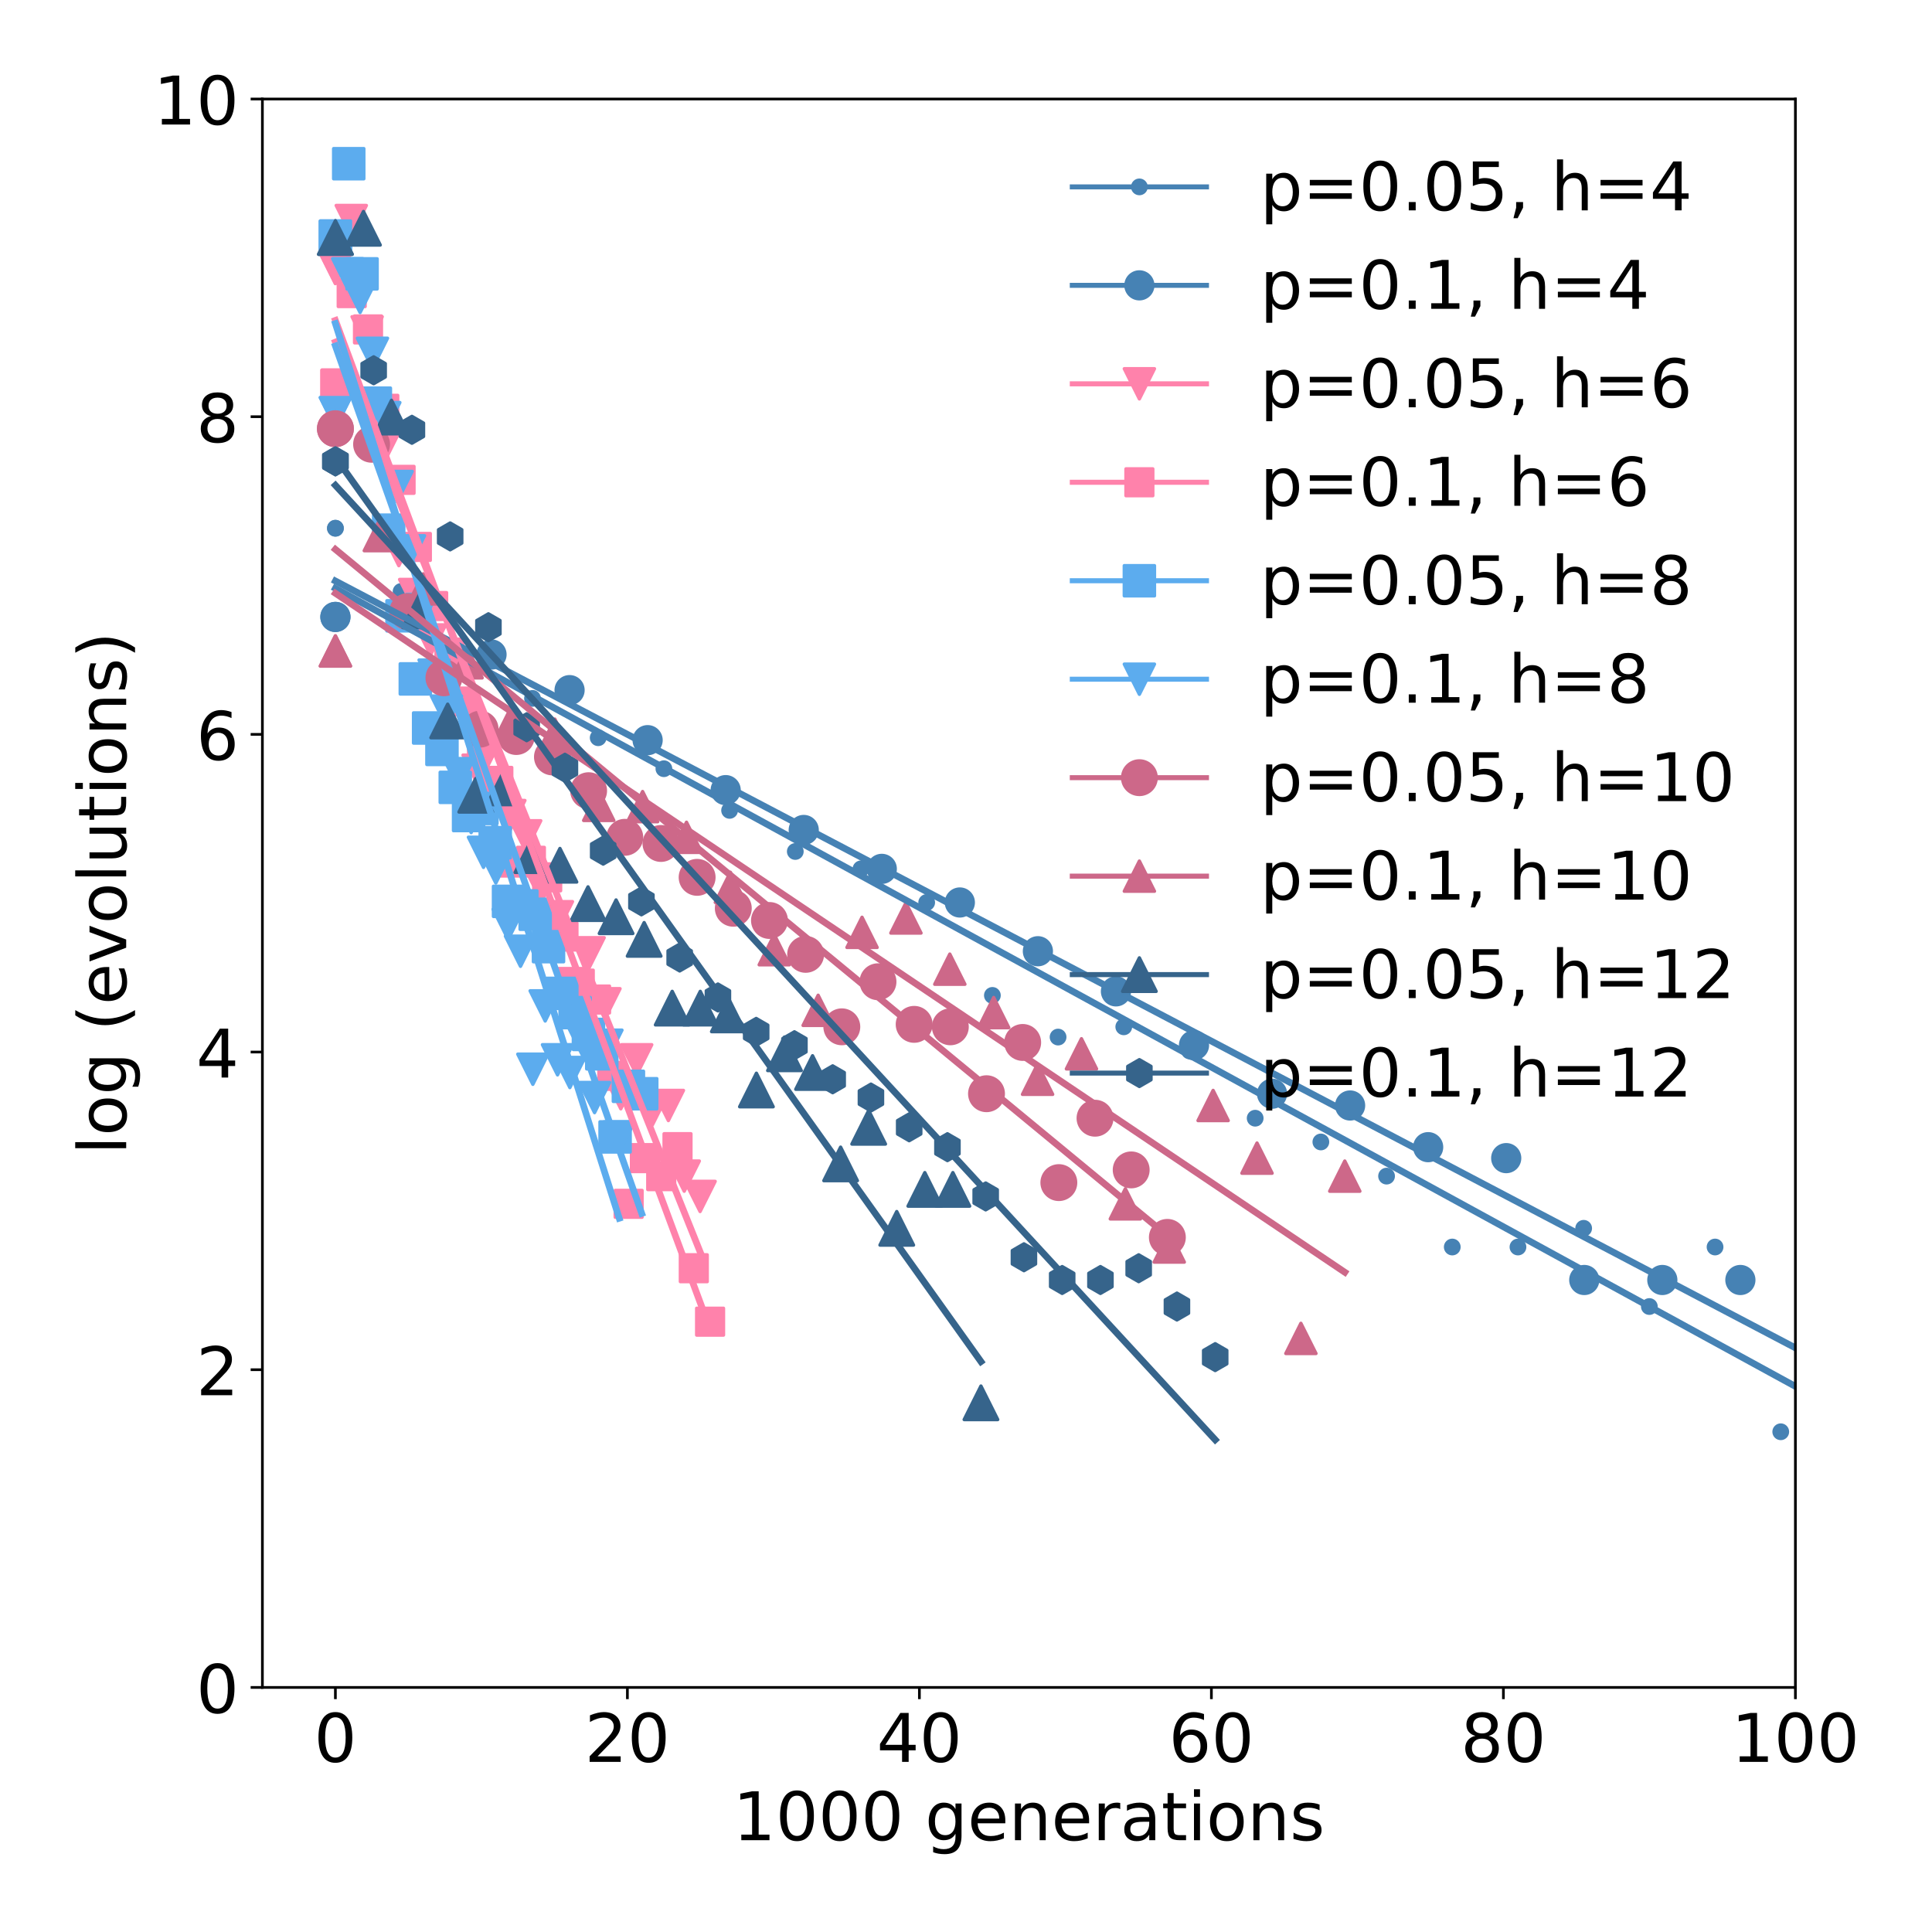<?xml version="1.0" encoding="utf-8" standalone="no"?>
<!DOCTYPE svg PUBLIC "-//W3C//DTD SVG 1.1//EN"
  "http://www.w3.org/Graphics/SVG/1.1/DTD/svg11.dtd">
<!-- Created with matplotlib (https://matplotlib.org/) -->
<svg height="576pt" version="1.1" viewBox="0 0 576 576" width="576pt" xmlns="http://www.w3.org/2000/svg" xmlns:xlink="http://www.w3.org/1999/xlink">
 <defs>
  <style type="text/css">
*{stroke-linecap:butt;stroke-linejoin:round;}
  </style>
 </defs>
 <g id="figure_1">
  <g id="patch_1">
   <path d="M 0 576 
L 576 576 
L 576 0 
L 0 0 
z
" style="fill:#ffffff;"/>
  </g>
  <g id="axes_1">
   <g id="patch_2">
    <path d="M 78.23 503.08 
L 535.275 503.08 
L 535.275 29.52 
L 78.23 29.52 
z
" style="fill:#ffffff;"/>
   </g>
   <g id="matplotlib.axis_1">
    <g id="xtick_1">
     <g id="line2d_1">
      <defs>
       <path d="M 0 0 
L 0 3.5 
" id="m1ea9d33d98" style="stroke:#000000;stroke-width:0.8;"/>
      </defs>
      <g>
       <use style="stroke:#000000;stroke-width:0.8;" x="99.994" xlink:href="#m1ea9d33d98" y="503.08"/>
      </g>
     </g>
     <g id="text_1">
      <!-- 0 -->
      <defs>
       <path d="M 31.781 66.406 
Q 24.172 66.406 20.328 58.906 
Q 16.5 51.422 16.5 36.375 
Q 16.5 21.391 20.328 13.891 
Q 24.172 6.391 31.781 6.391 
Q 39.453 6.391 43.281 13.891 
Q 47.125 21.391 47.125 36.375 
Q 47.125 51.422 43.281 58.906 
Q 39.453 66.406 31.781 66.406 
z
M 31.781 74.219 
Q 44.047 74.219 50.516 64.516 
Q 56.984 54.828 56.984 36.375 
Q 56.984 17.969 50.516 8.266 
Q 44.047 -1.422 31.781 -1.422 
Q 19.531 -1.422 13.062 8.266 
Q 6.594 17.969 6.594 36.375 
Q 6.594 54.828 13.062 64.516 
Q 19.531 74.219 31.781 74.219 
z
" id="DejaVuSans-48"/>
      </defs>
      <g transform="translate(93.632 525.277)scale(0.2 -0.2)">
       <use xlink:href="#DejaVuSans-48"/>
      </g>
     </g>
    </g>
    <g id="xtick_2">
     <g id="line2d_2">
      <g>
       <use style="stroke:#000000;stroke-width:0.8;" x="187.05" xlink:href="#m1ea9d33d98" y="503.08"/>
      </g>
     </g>
     <g id="text_2">
      <!-- 20 -->
      <defs>
       <path d="M 19.188 8.297 
L 53.609 8.297 
L 53.609 0 
L 7.328 0 
L 7.328 8.297 
Q 12.938 14.109 22.625 23.891 
Q 32.328 33.688 34.812 36.531 
Q 39.547 41.844 41.422 45.531 
Q 43.312 49.219 43.312 52.781 
Q 43.312 58.594 39.234 62.25 
Q 35.156 65.922 28.609 65.922 
Q 23.969 65.922 18.812 64.312 
Q 13.672 62.703 7.812 59.422 
L 7.812 69.391 
Q 13.766 71.781 18.938 73 
Q 24.125 74.219 28.422 74.219 
Q 39.75 74.219 46.484 68.547 
Q 53.219 62.891 53.219 53.422 
Q 53.219 48.922 51.531 44.891 
Q 49.859 40.875 45.406 35.406 
Q 44.188 33.984 37.641 27.219 
Q 31.109 20.453 19.188 8.297 
z
" id="DejaVuSans-50"/>
      </defs>
      <g transform="translate(174.325 525.277)scale(0.2 -0.2)">
       <use xlink:href="#DejaVuSans-50"/>
       <use x="63.623" xlink:href="#DejaVuSans-48"/>
      </g>
     </g>
    </g>
    <g id="xtick_3">
     <g id="line2d_3">
      <g>
       <use style="stroke:#000000;stroke-width:0.8;" x="274.106" xlink:href="#m1ea9d33d98" y="503.08"/>
      </g>
     </g>
     <g id="text_3">
      <!-- 40 -->
      <defs>
       <path d="M 37.797 64.312 
L 12.891 25.391 
L 37.797 25.391 
z
M 35.203 72.906 
L 47.609 72.906 
L 47.609 25.391 
L 58.016 25.391 
L 58.016 17.188 
L 47.609 17.188 
L 47.609 0 
L 37.797 0 
L 37.797 17.188 
L 4.891 17.188 
L 4.891 26.703 
z
" id="DejaVuSans-52"/>
      </defs>
      <g transform="translate(261.381 525.277)scale(0.2 -0.2)">
       <use xlink:href="#DejaVuSans-52"/>
       <use x="63.623" xlink:href="#DejaVuSans-48"/>
      </g>
     </g>
    </g>
    <g id="xtick_4">
     <g id="line2d_4">
      <g>
       <use style="stroke:#000000;stroke-width:0.8;" x="361.163" xlink:href="#m1ea9d33d98" y="503.08"/>
      </g>
     </g>
     <g id="text_4">
      <!-- 60 -->
      <defs>
       <path d="M 33.016 40.375 
Q 26.375 40.375 22.484 35.828 
Q 18.609 31.297 18.609 23.391 
Q 18.609 15.531 22.484 10.953 
Q 26.375 6.391 33.016 6.391 
Q 39.656 6.391 43.531 10.953 
Q 47.406 15.531 47.406 23.391 
Q 47.406 31.297 43.531 35.828 
Q 39.656 40.375 33.016 40.375 
z
M 52.594 71.297 
L 52.594 62.312 
Q 48.875 64.062 45.094 64.984 
Q 41.312 65.922 37.594 65.922 
Q 27.828 65.922 22.672 59.328 
Q 17.531 52.734 16.797 39.406 
Q 19.672 43.656 24.016 45.922 
Q 28.375 48.188 33.594 48.188 
Q 44.578 48.188 50.953 41.516 
Q 57.328 34.859 57.328 23.391 
Q 57.328 12.156 50.688 5.359 
Q 44.047 -1.422 33.016 -1.422 
Q 20.359 -1.422 13.672 8.266 
Q 6.984 17.969 6.984 36.375 
Q 6.984 53.656 15.188 63.938 
Q 23.391 74.219 37.203 74.219 
Q 40.922 74.219 44.703 73.484 
Q 48.484 72.75 52.594 71.297 
z
" id="DejaVuSans-54"/>
      </defs>
      <g transform="translate(348.438 525.277)scale(0.2 -0.2)">
       <use xlink:href="#DejaVuSans-54"/>
       <use x="63.623" xlink:href="#DejaVuSans-48"/>
      </g>
     </g>
    </g>
    <g id="xtick_5">
     <g id="line2d_5">
      <g>
       <use style="stroke:#000000;stroke-width:0.8;" x="448.219" xlink:href="#m1ea9d33d98" y="503.08"/>
      </g>
     </g>
     <g id="text_5">
      <!-- 80 -->
      <defs>
       <path d="M 31.781 34.625 
Q 24.75 34.625 20.719 30.859 
Q 16.703 27.094 16.703 20.516 
Q 16.703 13.922 20.719 10.156 
Q 24.75 6.391 31.781 6.391 
Q 38.812 6.391 42.859 10.172 
Q 46.922 13.969 46.922 20.516 
Q 46.922 27.094 42.891 30.859 
Q 38.875 34.625 31.781 34.625 
z
M 21.922 38.812 
Q 15.578 40.375 12.031 44.719 
Q 8.5 49.078 8.5 55.328 
Q 8.5 64.062 14.719 69.141 
Q 20.953 74.219 31.781 74.219 
Q 42.672 74.219 48.875 69.141 
Q 55.078 64.062 55.078 55.328 
Q 55.078 49.078 51.531 44.719 
Q 48 40.375 41.703 38.812 
Q 48.828 37.156 52.797 32.312 
Q 56.781 27.484 56.781 20.516 
Q 56.781 9.906 50.312 4.234 
Q 43.844 -1.422 31.781 -1.422 
Q 19.734 -1.422 13.25 4.234 
Q 6.781 9.906 6.781 20.516 
Q 6.781 27.484 10.781 32.312 
Q 14.797 37.156 21.922 38.812 
z
M 18.312 54.391 
Q 18.312 48.734 21.844 45.562 
Q 25.391 42.391 31.781 42.391 
Q 38.141 42.391 41.719 45.562 
Q 45.312 48.734 45.312 54.391 
Q 45.312 60.062 41.719 63.234 
Q 38.141 66.406 31.781 66.406 
Q 25.391 66.406 21.844 63.234 
Q 18.312 60.062 18.312 54.391 
z
" id="DejaVuSans-56"/>
      </defs>
      <g transform="translate(435.494 525.277)scale(0.2 -0.2)">
       <use xlink:href="#DejaVuSans-56"/>
       <use x="63.623" xlink:href="#DejaVuSans-48"/>
      </g>
     </g>
    </g>
    <g id="xtick_6">
     <g id="line2d_6">
      <g>
       <use style="stroke:#000000;stroke-width:0.8;" x="535.275" xlink:href="#m1ea9d33d98" y="503.08"/>
      </g>
     </g>
     <g id="text_6">
      <!-- 100 -->
      <defs>
       <path d="M 12.406 8.297 
L 28.516 8.297 
L 28.516 63.922 
L 10.984 60.406 
L 10.984 69.391 
L 28.422 72.906 
L 38.281 72.906 
L 38.281 8.297 
L 54.391 8.297 
L 54.391 0 
L 12.406 0 
z
" id="DejaVuSans-49"/>
      </defs>
      <g transform="translate(516.188 525.277)scale(0.2 -0.2)">
       <use xlink:href="#DejaVuSans-49"/>
       <use x="63.623" xlink:href="#DejaVuSans-48"/>
       <use x="127.246" xlink:href="#DejaVuSans-48"/>
      </g>
     </g>
    </g>
    <g id="text_7">
     <!-- 1000 generations -->
     <defs>
      <path id="DejaVuSans-32"/>
      <path d="M 45.406 27.984 
Q 45.406 37.75 41.375 43.109 
Q 37.359 48.484 30.078 48.484 
Q 22.859 48.484 18.828 43.109 
Q 14.797 37.75 14.797 27.984 
Q 14.797 18.266 18.828 12.891 
Q 22.859 7.516 30.078 7.516 
Q 37.359 7.516 41.375 12.891 
Q 45.406 18.266 45.406 27.984 
z
M 54.391 6.781 
Q 54.391 -7.172 48.188 -13.984 
Q 42 -20.797 29.203 -20.797 
Q 24.469 -20.797 20.266 -20.094 
Q 16.062 -19.391 12.109 -17.922 
L 12.109 -9.188 
Q 16.062 -11.328 19.922 -12.344 
Q 23.781 -13.375 27.781 -13.375 
Q 36.625 -13.375 41.016 -8.766 
Q 45.406 -4.156 45.406 5.172 
L 45.406 9.625 
Q 42.625 4.781 38.281 2.391 
Q 33.938 0 27.875 0 
Q 17.828 0 11.672 7.656 
Q 5.516 15.328 5.516 27.984 
Q 5.516 40.672 11.672 48.328 
Q 17.828 56 27.875 56 
Q 33.938 56 38.281 53.609 
Q 42.625 51.219 45.406 46.391 
L 45.406 54.688 
L 54.391 54.688 
z
" id="DejaVuSans-103"/>
      <path d="M 56.203 29.594 
L 56.203 25.203 
L 14.891 25.203 
Q 15.484 15.922 20.484 11.062 
Q 25.484 6.203 34.422 6.203 
Q 39.594 6.203 44.453 7.469 
Q 49.312 8.734 54.109 11.281 
L 54.109 2.781 
Q 49.266 0.734 44.188 -0.344 
Q 39.109 -1.422 33.891 -1.422 
Q 20.797 -1.422 13.156 6.188 
Q 5.516 13.812 5.516 26.812 
Q 5.516 40.234 12.766 48.109 
Q 20.016 56 32.328 56 
Q 43.359 56 49.781 48.891 
Q 56.203 41.797 56.203 29.594 
z
M 47.219 32.234 
Q 47.125 39.594 43.094 43.984 
Q 39.062 48.391 32.422 48.391 
Q 24.906 48.391 20.391 44.141 
Q 15.875 39.891 15.188 32.172 
z
" id="DejaVuSans-101"/>
      <path d="M 54.891 33.016 
L 54.891 0 
L 45.906 0 
L 45.906 32.719 
Q 45.906 40.484 42.875 44.328 
Q 39.844 48.188 33.797 48.188 
Q 26.516 48.188 22.312 43.547 
Q 18.109 38.922 18.109 30.906 
L 18.109 0 
L 9.078 0 
L 9.078 54.688 
L 18.109 54.688 
L 18.109 46.188 
Q 21.344 51.125 25.703 53.562 
Q 30.078 56 35.797 56 
Q 45.219 56 50.047 50.172 
Q 54.891 44.344 54.891 33.016 
z
" id="DejaVuSans-110"/>
      <path d="M 41.109 46.297 
Q 39.594 47.172 37.812 47.578 
Q 36.031 48 33.891 48 
Q 26.266 48 22.188 43.047 
Q 18.109 38.094 18.109 28.812 
L 18.109 0 
L 9.078 0 
L 9.078 54.688 
L 18.109 54.688 
L 18.109 46.188 
Q 20.953 51.172 25.484 53.578 
Q 30.031 56 36.531 56 
Q 37.453 56 38.578 55.875 
Q 39.703 55.766 41.062 55.516 
z
" id="DejaVuSans-114"/>
      <path d="M 34.281 27.484 
Q 23.391 27.484 19.188 25 
Q 14.984 22.516 14.984 16.5 
Q 14.984 11.719 18.141 8.906 
Q 21.297 6.109 26.703 6.109 
Q 34.188 6.109 38.703 11.406 
Q 43.219 16.703 43.219 25.484 
L 43.219 27.484 
z
M 52.203 31.203 
L 52.203 0 
L 43.219 0 
L 43.219 8.297 
Q 40.141 3.328 35.547 0.953 
Q 30.953 -1.422 24.312 -1.422 
Q 15.922 -1.422 10.953 3.297 
Q 6 8.016 6 15.922 
Q 6 25.141 12.172 29.828 
Q 18.359 34.516 30.609 34.516 
L 43.219 34.516 
L 43.219 35.406 
Q 43.219 41.609 39.141 45 
Q 35.062 48.391 27.688 48.391 
Q 23 48.391 18.547 47.266 
Q 14.109 46.141 10.016 43.891 
L 10.016 52.203 
Q 14.938 54.109 19.578 55.047 
Q 24.219 56 28.609 56 
Q 40.484 56 46.344 49.844 
Q 52.203 43.703 52.203 31.203 
z
" id="DejaVuSans-97"/>
      <path d="M 18.312 70.219 
L 18.312 54.688 
L 36.812 54.688 
L 36.812 47.703 
L 18.312 47.703 
L 18.312 18.016 
Q 18.312 11.328 20.141 9.422 
Q 21.969 7.516 27.594 7.516 
L 36.812 7.516 
L 36.812 0 
L 27.594 0 
Q 17.188 0 13.234 3.875 
Q 9.281 7.766 9.281 18.016 
L 9.281 47.703 
L 2.688 47.703 
L 2.688 54.688 
L 9.281 54.688 
L 9.281 70.219 
z
" id="DejaVuSans-116"/>
      <path d="M 9.422 54.688 
L 18.406 54.688 
L 18.406 0 
L 9.422 0 
z
M 9.422 75.984 
L 18.406 75.984 
L 18.406 64.594 
L 9.422 64.594 
z
" id="DejaVuSans-105"/>
      <path d="M 30.609 48.391 
Q 23.391 48.391 19.188 42.75 
Q 14.984 37.109 14.984 27.297 
Q 14.984 17.484 19.156 11.844 
Q 23.344 6.203 30.609 6.203 
Q 37.797 6.203 41.984 11.859 
Q 46.188 17.531 46.188 27.297 
Q 46.188 37.016 41.984 42.703 
Q 37.797 48.391 30.609 48.391 
z
M 30.609 56 
Q 42.328 56 49.016 48.375 
Q 55.719 40.766 55.719 27.297 
Q 55.719 13.875 49.016 6.219 
Q 42.328 -1.422 30.609 -1.422 
Q 18.844 -1.422 12.172 6.219 
Q 5.516 13.875 5.516 27.297 
Q 5.516 40.766 12.172 48.375 
Q 18.844 56 30.609 56 
z
" id="DejaVuSans-111"/>
      <path d="M 44.281 53.078 
L 44.281 44.578 
Q 40.484 46.531 36.375 47.5 
Q 32.281 48.484 27.875 48.484 
Q 21.188 48.484 17.844 46.438 
Q 14.5 44.391 14.5 40.281 
Q 14.5 37.156 16.891 35.375 
Q 19.281 33.594 26.516 31.984 
L 29.594 31.297 
Q 39.156 29.25 43.188 25.516 
Q 47.219 21.781 47.219 15.094 
Q 47.219 7.469 41.188 3.016 
Q 35.156 -1.422 24.609 -1.422 
Q 20.219 -1.422 15.453 -0.562 
Q 10.688 0.297 5.422 2 
L 5.422 11.281 
Q 10.406 8.688 15.234 7.391 
Q 20.062 6.109 24.812 6.109 
Q 31.156 6.109 34.562 8.281 
Q 37.984 10.453 37.984 14.406 
Q 37.984 18.062 35.516 20.016 
Q 33.062 21.969 24.703 23.781 
L 21.578 24.516 
Q 13.234 26.266 9.516 29.906 
Q 5.812 33.547 5.812 39.891 
Q 5.812 47.609 11.281 51.797 
Q 16.75 56 26.812 56 
Q 31.781 56 36.172 55.266 
Q 40.578 54.547 44.281 53.078 
z
" id="DejaVuSans-115"/>
     </defs>
     <g transform="translate(218.529 548.633)scale(0.2 -0.2)">
      <use xlink:href="#DejaVuSans-49"/>
      <use x="63.623" xlink:href="#DejaVuSans-48"/>
      <use x="127.246" xlink:href="#DejaVuSans-48"/>
      <use x="190.869" xlink:href="#DejaVuSans-48"/>
      <use x="254.492" xlink:href="#DejaVuSans-32"/>
      <use x="286.279" xlink:href="#DejaVuSans-103"/>
      <use x="349.756" xlink:href="#DejaVuSans-101"/>
      <use x="411.279" xlink:href="#DejaVuSans-110"/>
      <use x="474.658" xlink:href="#DejaVuSans-101"/>
      <use x="536.182" xlink:href="#DejaVuSans-114"/>
      <use x="577.295" xlink:href="#DejaVuSans-97"/>
      <use x="638.574" xlink:href="#DejaVuSans-116"/>
      <use x="677.783" xlink:href="#DejaVuSans-105"/>
      <use x="705.566" xlink:href="#DejaVuSans-111"/>
      <use x="766.748" xlink:href="#DejaVuSans-110"/>
      <use x="830.127" xlink:href="#DejaVuSans-115"/>
     </g>
    </g>
   </g>
   <g id="matplotlib.axis_2">
    <g id="ytick_1">
     <g id="line2d_7">
      <defs>
       <path d="M 0 0 
L -3.5 0 
" id="mfcbc5cb466" style="stroke:#000000;stroke-width:0.8;"/>
      </defs>
      <g>
       <use style="stroke:#000000;stroke-width:0.8;" x="78.23" xlink:href="#mfcbc5cb466" y="503.08"/>
      </g>
     </g>
     <g id="text_8">
      <!-- 0 -->
      <g transform="translate(58.505 510.678)scale(0.2 -0.2)">
       <use xlink:href="#DejaVuSans-48"/>
      </g>
     </g>
    </g>
    <g id="ytick_2">
     <g id="line2d_8">
      <g>
       <use style="stroke:#000000;stroke-width:0.8;" x="78.23" xlink:href="#mfcbc5cb466" y="408.368"/>
      </g>
     </g>
     <g id="text_9">
      <!-- 2 -->
      <g transform="translate(58.505 415.966)scale(0.2 -0.2)">
       <use xlink:href="#DejaVuSans-50"/>
      </g>
     </g>
    </g>
    <g id="ytick_3">
     <g id="line2d_9">
      <g>
       <use style="stroke:#000000;stroke-width:0.8;" x="78.23" xlink:href="#mfcbc5cb466" y="313.656"/>
      </g>
     </g>
     <g id="text_10">
      <!-- 4 -->
      <g transform="translate(58.505 321.254)scale(0.2 -0.2)">
       <use xlink:href="#DejaVuSans-52"/>
      </g>
     </g>
    </g>
    <g id="ytick_4">
     <g id="line2d_10">
      <g>
       <use style="stroke:#000000;stroke-width:0.8;" x="78.23" xlink:href="#mfcbc5cb466" y="218.944"/>
      </g>
     </g>
     <g id="text_11">
      <!-- 6 -->
      <g transform="translate(58.505 226.542)scale(0.2 -0.2)">
       <use xlink:href="#DejaVuSans-54"/>
      </g>
     </g>
    </g>
    <g id="ytick_5">
     <g id="line2d_11">
      <g>
       <use style="stroke:#000000;stroke-width:0.8;" x="78.23" xlink:href="#mfcbc5cb466" y="124.232"/>
      </g>
     </g>
     <g id="text_12">
      <!-- 8 -->
      <g transform="translate(58.505 131.83)scale(0.2 -0.2)">
       <use xlink:href="#DejaVuSans-56"/>
      </g>
     </g>
    </g>
    <g id="ytick_6">
     <g id="line2d_12">
      <g>
       <use style="stroke:#000000;stroke-width:0.8;" x="78.23" xlink:href="#mfcbc5cb466" y="29.52"/>
      </g>
     </g>
     <g id="text_13">
      <!-- 10 -->
      <g transform="translate(45.78 37.118)scale(0.2 -0.2)">
       <use xlink:href="#DejaVuSans-49"/>
       <use x="63.623" xlink:href="#DejaVuSans-48"/>
      </g>
     </g>
    </g>
    <g id="text_14">
     <!-- log (evolutions) -->
     <defs>
      <path d="M 9.422 75.984 
L 18.406 75.984 
L 18.406 0 
L 9.422 0 
z
" id="DejaVuSans-108"/>
      <path d="M 31 75.875 
Q 24.469 64.656 21.281 53.656 
Q 18.109 42.672 18.109 31.391 
Q 18.109 20.125 21.312 9.062 
Q 24.516 -2 31 -13.188 
L 23.188 -13.188 
Q 15.875 -1.703 12.234 9.375 
Q 8.594 20.453 8.594 31.391 
Q 8.594 42.281 12.203 53.312 
Q 15.828 64.359 23.188 75.875 
z
" id="DejaVuSans-40"/>
      <path d="M 2.984 54.688 
L 12.5 54.688 
L 29.594 8.797 
L 46.688 54.688 
L 56.203 54.688 
L 35.688 0 
L 23.484 0 
z
" id="DejaVuSans-118"/>
      <path d="M 8.5 21.578 
L 8.5 54.688 
L 17.484 54.688 
L 17.484 21.922 
Q 17.484 14.156 20.5 10.266 
Q 23.531 6.391 29.594 6.391 
Q 36.859 6.391 41.078 11.031 
Q 45.312 15.672 45.312 23.688 
L 45.312 54.688 
L 54.297 54.688 
L 54.297 0 
L 45.312 0 
L 45.312 8.406 
Q 42.047 3.422 37.719 1 
Q 33.406 -1.422 27.688 -1.422 
Q 18.266 -1.422 13.375 4.438 
Q 8.5 10.297 8.5 21.578 
z
M 31.109 56 
z
" id="DejaVuSans-117"/>
      <path d="M 8.016 75.875 
L 15.828 75.875 
Q 23.141 64.359 26.781 53.312 
Q 30.422 42.281 30.422 31.391 
Q 30.422 20.453 26.781 9.375 
Q 23.141 -1.703 15.828 -13.188 
L 8.016 -13.188 
Q 14.5 -2 17.703 9.062 
Q 20.906 20.125 20.906 31.391 
Q 20.906 42.672 17.703 53.656 
Q 14.5 64.656 8.016 75.875 
z
" id="DejaVuSans-41"/>
     </defs>
     <g transform="translate(37.621 344.197)rotate(-90)scale(0.2 -0.2)">
      <use xlink:href="#DejaVuSans-108"/>
      <use x="27.783" xlink:href="#DejaVuSans-111"/>
      <use x="88.965" xlink:href="#DejaVuSans-103"/>
      <use x="152.441" xlink:href="#DejaVuSans-32"/>
      <use x="184.229" xlink:href="#DejaVuSans-40"/>
      <use x="223.242" xlink:href="#DejaVuSans-101"/>
      <use x="284.766" xlink:href="#DejaVuSans-118"/>
      <use x="343.945" xlink:href="#DejaVuSans-111"/>
      <use x="405.127" xlink:href="#DejaVuSans-108"/>
      <use x="432.91" xlink:href="#DejaVuSans-117"/>
      <use x="496.289" xlink:href="#DejaVuSans-116"/>
      <use x="535.498" xlink:href="#DejaVuSans-105"/>
      <use x="563.281" xlink:href="#DejaVuSans-111"/>
      <use x="624.463" xlink:href="#DejaVuSans-110"/>
      <use x="687.842" xlink:href="#DejaVuSans-115"/>
      <use x="739.941" xlink:href="#DejaVuSans-41"/>
     </g>
    </g>
   </g>
   <g id="line2d_13">
    <path clip-path="url(#p3f22b9647c)" d="M 99.998 157.487 
" style="fill:none;stroke:#4682b4;stroke-linecap:square;stroke-width:1.5;"/>
    <defs>
     <path d="M 0 2 
C 0.53 2 1.039 1.789 1.414 1.414 
C 1.789 1.039 2 0.53 2 0 
C 2 -0.53 1.789 -1.039 1.414 -1.414 
C 1.039 -1.789 0.53 -2 0 -2 
C -0.53 -2 -1.039 -1.789 -1.414 -1.414 
C -1.789 -1.039 -2 -0.53 -2 0 
C -2 0.53 -1.789 1.039 -1.414 1.414 
C -1.039 1.789 -0.53 2 0 2 
z
" id="m14d5288f0c" style="stroke:#4682b4;"/>
    </defs>
    <g clip-path="url(#p3f22b9647c)">
     <use style="fill:#4682b4;stroke:#4682b4;" x="99.998" xlink:href="#m14d5288f0c" y="157.487"/>
    </g>
   </g>
   <g id="line2d_14">
    <path clip-path="url(#p3f22b9647c)" d="M 99.998 183.932 
" style="fill:none;stroke:#4682b4;stroke-linecap:square;stroke-width:1.5;"/>
    <defs>
     <path d="M 0 4 
C 1.061 4 2.078 3.579 2.828 2.828 
C 3.579 2.078 4 1.061 4 0 
C 4 -1.061 3.579 -2.078 2.828 -2.828 
C 2.078 -3.579 1.061 -4 0 -4 
C -1.061 -4 -2.078 -3.579 -2.828 -2.828 
C -3.579 -2.078 -4 -1.061 -4 0 
C -4 1.061 -3.579 2.078 -2.828 2.828 
C -2.078 3.579 -1.061 4 0 4 
z
" id="mdc912e864c" style="stroke:#4682b4;"/>
    </defs>
    <g clip-path="url(#p3f22b9647c)">
     <use style="fill:#4682b4;stroke:#4682b4;" x="99.998" xlink:href="#mdc912e864c" y="183.932"/>
    </g>
   </g>
   <g id="line2d_15">
    <path clip-path="url(#p3f22b9647c)" d="M 99.998 80.042 
" style="fill:none;stroke:#ff82ab;stroke-linecap:square;stroke-width:1.5;"/>
    <defs>
     <path d="M -0 4.5 
L 4.5 -4.5 
L -4.5 -4.5 
z
" id="m62e98a2dd8" style="stroke:#ff82ab;stroke-linejoin:miter;"/>
    </defs>
    <g clip-path="url(#p3f22b9647c)">
     <use style="fill:#ff82ab;stroke:#ff82ab;stroke-linejoin:miter;" x="99.998" xlink:href="#m62e98a2dd8" y="80.042"/>
    </g>
   </g>
   <g id="line2d_16">
    <path clip-path="url(#p3f22b9647c)" d="M 99.998 114.333 
" style="fill:none;stroke:#ff82ab;stroke-linecap:square;stroke-width:1.5;"/>
    <defs>
     <path d="M -4 4 
L 4 4 
L 4 -4 
L -4 -4 
z
" id="m7af5f7532b" style="stroke:#ff82ab;stroke-linejoin:miter;"/>
    </defs>
    <g clip-path="url(#p3f22b9647c)">
     <use style="fill:#ff82ab;stroke:#ff82ab;stroke-linejoin:miter;" x="99.998" xlink:href="#m7af5f7532b" y="114.333"/>
    </g>
   </g>
   <g id="line2d_17">
    <path clip-path="url(#p3f22b9647c)" d="M 99.998 70.387 
" style="fill:none;stroke:#5cacee;stroke-linecap:square;stroke-width:1.5;"/>
    <defs>
     <path d="M -4.5 4.5 
L 4.5 4.5 
L 4.5 -4.5 
L -4.5 -4.5 
z
" id="ma57ef0d579" style="stroke:#5cacee;stroke-linejoin:miter;"/>
    </defs>
    <g clip-path="url(#p3f22b9647c)">
     <use style="fill:#5cacee;stroke:#5cacee;stroke-linejoin:miter;" x="99.998" xlink:href="#ma57ef0d579" y="70.387"/>
    </g>
   </g>
   <g id="line2d_18">
    <path clip-path="url(#p3f22b9647c)" d="M 99.998 123.024 
" style="fill:none;stroke:#5cacee;stroke-linecap:square;stroke-width:1.5;"/>
    <defs>
     <path d="M -0 4.5 
L 4.5 -4.5 
L -4.5 -4.5 
z
" id="m91787eaa9b" style="stroke:#5cacee;stroke-linejoin:miter;"/>
    </defs>
    <g clip-path="url(#p3f22b9647c)">
     <use style="fill:#5cacee;stroke:#5cacee;stroke-linejoin:miter;" x="99.998" xlink:href="#m91787eaa9b" y="123.024"/>
    </g>
   </g>
   <g id="line2d_19">
    <path clip-path="url(#p3f22b9647c)" d="M 99.998 127.81 
" style="fill:none;stroke:#cd6889;stroke-linecap:square;stroke-width:1.5;"/>
    <defs>
     <path d="M 0 5 
C 1.326 5 2.598 4.473 3.536 3.536 
C 4.473 2.598 5 1.326 5 0 
C 5 -1.326 4.473 -2.598 3.536 -3.536 
C 2.598 -4.473 1.326 -5 0 -5 
C -1.326 -5 -2.598 -4.473 -3.536 -3.536 
C -4.473 -2.598 -5 -1.326 -5 0 
C -5 1.326 -4.473 2.598 -3.536 3.536 
C -2.598 4.473 -1.326 5 0 5 
z
" id="md0fe5ca7f5" style="stroke:#cd6889;"/>
    </defs>
    <g clip-path="url(#p3f22b9647c)">
     <use style="fill:#cd6889;stroke:#cd6889;" x="99.998" xlink:href="#md0fe5ca7f5" y="127.81"/>
    </g>
   </g>
   <g id="line2d_20">
    <path clip-path="url(#p3f22b9647c)" d="M 99.998 194.081 
" style="fill:none;stroke:#cd6889;stroke-linecap:square;stroke-width:1.5;"/>
    <defs>
     <path d="M 0 -4.5 
L -4.5 4.5 
L 4.5 4.5 
z
" id="md79713bdea" style="stroke:#cd6889;stroke-linejoin:miter;"/>
    </defs>
    <g clip-path="url(#p3f22b9647c)">
     <use style="fill:#cd6889;stroke:#cd6889;stroke-linejoin:miter;" x="99.998" xlink:href="#md79713bdea" y="194.081"/>
    </g>
   </g>
   <g id="line2d_21">
    <path clip-path="url(#p3f22b9647c)" d="M 99.998 70.817 
" style="fill:none;stroke:#36648b;stroke-linecap:square;stroke-width:1.5;"/>
    <defs>
     <path d="M 0 -5 
L -5 5 
L 5 5 
z
" id="m7f7b7c2632" style="stroke:#36648b;stroke-linejoin:miter;"/>
    </defs>
    <g clip-path="url(#p3f22b9647c)">
     <use style="fill:#36648b;stroke:#36648b;stroke-linejoin:miter;" x="99.998" xlink:href="#m7f7b7c2632" y="70.817"/>
    </g>
   </g>
   <g id="line2d_22">
    <path clip-path="url(#p3f22b9647c)" d="M 99.998 137.533 
" style="fill:none;stroke:#36648b;stroke-linecap:square;stroke-width:1.5;"/>
    <defs>
     <path d="M 0 -4 
L -3.464 -2 
L -3.464 2 
L -0 4 
L 3.464 2 
L 3.464 -2 
z
" id="m889de03444" style="stroke:#36648b;stroke-linejoin:miter;"/>
    </defs>
    <g clip-path="url(#p3f22b9647c)">
     <use style="fill:#36648b;stroke:#36648b;stroke-linejoin:miter;" x="99.998" xlink:href="#m889de03444" y="137.533"/>
    </g>
   </g>
   <g id="line2d_23">
    <g clip-path="url(#p3f22b9647c)">
     <use style="fill:#4682b4;stroke:#4682b4;" x="99.998" xlink:href="#m14d5288f0c" y="157.487"/>
     <use style="fill:#4682b4;stroke:#4682b4;" x="119.585" xlink:href="#m14d5288f0c" y="176.337"/>
     <use style="fill:#4682b4;stroke:#4682b4;" x="139.172" xlink:href="#m14d5288f0c" y="197.612"/>
     <use style="fill:#4682b4;stroke:#4682b4;" x="158.759" xlink:href="#m14d5288f0c" y="208.216"/>
     <use style="fill:#4682b4;stroke:#4682b4;" x="178.345" xlink:href="#m14d5288f0c" y="219.944"/>
     <use style="fill:#4682b4;stroke:#4682b4;" x="197.932" xlink:href="#m14d5288f0c" y="229.181"/>
     <use style="fill:#4682b4;stroke:#4682b4;" x="217.519" xlink:href="#m14d5288f0c" y="241.606"/>
     <use style="fill:#4682b4;stroke:#4682b4;" x="237.106" xlink:href="#m14d5288f0c" y="253.86"/>
     <use style="fill:#4682b4;stroke:#4682b4;" x="256.692" xlink:href="#m14d5288f0c" y="259.041"/>
     <use style="fill:#4682b4;stroke:#4682b4;" x="276.279" xlink:href="#m14d5288f0c" y="269.064"/>
     <use style="fill:#4682b4;stroke:#4682b4;" x="295.866" xlink:href="#m14d5288f0c" y="296.764"/>
     <use style="fill:#4682b4;stroke:#4682b4;" x="315.452" xlink:href="#m14d5288f0c" y="309.188"/>
     <use style="fill:#4682b4;stroke:#4682b4;" x="335.039" xlink:href="#m14d5288f0c" y="306.132"/>
     <use style="fill:#4682b4;stroke:#4682b4;" x="354.626" xlink:href="#m14d5288f0c" y="313.309"/>
     <use style="fill:#4682b4;stroke:#4682b4;" x="374.213" xlink:href="#m14d5288f0c" y="333.379"/>
     <use style="fill:#4682b4;stroke:#4682b4;" x="393.799" xlink:href="#m14d5288f0c" y="340.46"/>
     <use style="fill:#4682b4;stroke:#4682b4;" x="413.386" xlink:href="#m14d5288f0c" y="350.647"/>
     <use style="fill:#4682b4;stroke:#4682b4;" x="432.973" xlink:href="#m14d5288f0c" y="371.781"/>
     <use style="fill:#4682b4;stroke:#4682b4;" x="452.56" xlink:href="#m14d5288f0c" y="371.781"/>
     <use style="fill:#4682b4;stroke:#4682b4;" x="472.146" xlink:href="#m14d5288f0c" y="366.204"/>
     <use style="fill:#4682b4;stroke:#4682b4;" x="491.733" xlink:href="#m14d5288f0c" y="389.525"/>
     <use style="fill:#4682b4;stroke:#4682b4;" x="511.32" xlink:href="#m14d5288f0c" y="371.781"/>
     <use style="fill:#4682b4;stroke:#4682b4;" x="530.907" xlink:href="#m14d5288f0c" y="426.863"/>
     <use style="fill:#4682b4;stroke:#4682b4;" x="550.493" xlink:href="#m14d5288f0c" y="404.606"/>
    </g>
   </g>
   <g id="line2d_24">
    <g clip-path="url(#p3f22b9647c)">
     <use style="fill:#4682b4;stroke:#4682b4;" x="99.998" xlink:href="#mdc912e864c" y="183.932"/>
     <use style="fill:#4682b4;stroke:#4682b4;" x="123.269" xlink:href="#mdc912e864c" y="177.497"/>
     <use style="fill:#4682b4;stroke:#4682b4;" x="146.54" xlink:href="#mdc912e864c" y="195.134"/>
     <use style="fill:#4682b4;stroke:#4682b4;" x="169.81" xlink:href="#mdc912e864c" y="205.754"/>
     <use style="fill:#4682b4;stroke:#4682b4;" x="193.081" xlink:href="#mdc912e864c" y="220.669"/>
     <use style="fill:#4682b4;stroke:#4682b4;" x="216.352" xlink:href="#mdc912e864c" y="235.567"/>
     <use style="fill:#4682b4;stroke:#4682b4;" x="239.622" xlink:href="#mdc912e864c" y="247.445"/>
     <use style="fill:#4682b4;stroke:#4682b4;" x="262.893" xlink:href="#mdc912e864c" y="259.041"/>
     <use style="fill:#4682b4;stroke:#4682b4;" x="286.164" xlink:href="#mdc912e864c" y="269.064"/>
     <use style="fill:#4682b4;stroke:#4682b4;" x="309.434" xlink:href="#mdc912e864c" y="283.598"/>
     <use style="fill:#4682b4;stroke:#4682b4;" x="332.705" xlink:href="#mdc912e864c" y="295.565"/>
     <use style="fill:#4682b4;stroke:#4682b4;" x="355.976" xlink:href="#mdc912e864c" y="311.617"/>
     <use style="fill:#4682b4;stroke:#4682b4;" x="379.246" xlink:href="#mdc912e864c" y="326.079"/>
     <use style="fill:#4682b4;stroke:#4682b4;" x="402.517" xlink:href="#mdc912e864c" y="329.588"/>
     <use style="fill:#4682b4;stroke:#4682b4;" x="425.788" xlink:href="#mdc912e864c" y="342.013"/>
     <use style="fill:#4682b4;stroke:#4682b4;" x="449.058" xlink:href="#mdc912e864c" y="345.28"/>
     <use style="fill:#4682b4;stroke:#4682b4;" x="472.329" xlink:href="#mdc912e864c" y="381.614"/>
     <use style="fill:#4682b4;stroke:#4682b4;" x="495.6" xlink:href="#mdc912e864c" y="381.614"/>
     <use style="fill:#4682b4;stroke:#4682b4;" x="518.87" xlink:href="#mdc912e864c" y="381.614"/>
     <use style="fill:#4682b4;stroke:#4682b4;" x="542.141" xlink:href="#mdc912e864c" y="426.863"/>
     <use style="fill:#4682b4;stroke:#4682b4;" x="565.412" xlink:href="#mdc912e864c" y="418.229"/>
     <use style="fill:#4682b4;stroke:#4682b4;" x="588.682" xlink:href="#mdc912e864c" y="410.929"/>
     <use style="fill:#4682b4;stroke:#4682b4;" x="611.953" xlink:href="#mdc912e864c" y="451.054"/>
     <use style="fill:#4682b4;stroke:#4682b4;" x="635.224" xlink:href="#mdc912e864c" y="451.054"/>
    </g>
   </g>
   <g id="line2d_25">
    <g clip-path="url(#p3f22b9647c)">
     <use style="fill:#ff82ab;stroke:#ff82ab;stroke-linejoin:miter;" x="99.998" xlink:href="#m62e98a2dd8" y="80.042"/>
     <use style="fill:#ff82ab;stroke:#ff82ab;stroke-linejoin:miter;" x="104.725" xlink:href="#m62e98a2dd8" y="65.755"/>
     <use style="fill:#ff82ab;stroke:#ff82ab;stroke-linejoin:miter;" x="109.453" xlink:href="#m62e98a2dd8" y="98.932"/>
     <use style="fill:#ff82ab;stroke:#ff82ab;stroke-linejoin:miter;" x="114.18" xlink:href="#m62e98a2dd8" y="134.007"/>
     <use style="fill:#ff82ab;stroke:#ff82ab;stroke-linejoin:miter;" x="118.907" xlink:href="#m62e98a2dd8" y="164.155"/>
     <use style="fill:#ff82ab;stroke:#ff82ab;stroke-linejoin:miter;" x="123.634" xlink:href="#m62e98a2dd8" y="177.253"/>
     <use style="fill:#ff82ab;stroke:#ff82ab;stroke-linejoin:miter;" x="128.361" xlink:href="#m62e98a2dd8" y="190.795"/>
     <use style="fill:#ff82ab;stroke:#ff82ab;stroke-linejoin:miter;" x="133.088" xlink:href="#m62e98a2dd8" y="201.346"/>
     <use style="fill:#ff82ab;stroke:#ff82ab;stroke-linejoin:miter;" x="137.815" xlink:href="#m62e98a2dd8" y="210.223"/>
     <use style="fill:#ff82ab;stroke:#ff82ab;stroke-linejoin:miter;" x="142.542" xlink:href="#m62e98a2dd8" y="229.62"/>
     <use style="fill:#ff82ab;stroke:#ff82ab;stroke-linejoin:miter;" x="147.269" xlink:href="#m62e98a2dd8" y="233.928"/>
     <use style="fill:#ff82ab;stroke:#ff82ab;stroke-linejoin:miter;" x="151.996" xlink:href="#m62e98a2dd8" y="243.146"/>
     <use style="fill:#ff82ab;stroke:#ff82ab;stroke-linejoin:miter;" x="156.723" xlink:href="#m62e98a2dd8" y="249.191"/>
     <use style="fill:#ff82ab;stroke:#ff82ab;stroke-linejoin:miter;" x="161.45" xlink:href="#m62e98a2dd8" y="264.244"/>
     <use style="fill:#ff82ab;stroke:#ff82ab;stroke-linejoin:miter;" x="166.177" xlink:href="#m62e98a2dd8" y="273.307"/>
     <use style="fill:#ff82ab;stroke:#ff82ab;stroke-linejoin:miter;" x="170.904" xlink:href="#m62e98a2dd8" y="293.254"/>
     <use style="fill:#ff82ab;stroke:#ff82ab;stroke-linejoin:miter;" x="175.631" xlink:href="#m62e98a2dd8" y="284.06"/>
     <use style="fill:#ff82ab;stroke:#ff82ab;stroke-linejoin:miter;" x="180.358" xlink:href="#m62e98a2dd8" y="299.257"/>
     <use style="fill:#ff82ab;stroke:#ff82ab;stroke-linejoin:miter;" x="185.085" xlink:href="#m62e98a2dd8" y="326.079"/>
     <use style="fill:#ff82ab;stroke:#ff82ab;stroke-linejoin:miter;" x="189.813" xlink:href="#m62e98a2dd8" y="315.965"/>
     <use style="fill:#ff82ab;stroke:#ff82ab;stroke-linejoin:miter;" x="194.54" xlink:href="#m62e98a2dd8" y="330.818"/>
     <use style="fill:#ff82ab;stroke:#ff82ab;stroke-linejoin:miter;" x="199.267" xlink:href="#m62e98a2dd8" y="329.588"/>
     <use style="fill:#ff82ab;stroke:#ff82ab;stroke-linejoin:miter;" x="203.994" xlink:href="#m62e98a2dd8" y="350.647"/>
     <use style="fill:#ff82ab;stroke:#ff82ab;stroke-linejoin:miter;" x="208.721" xlink:href="#m62e98a2dd8" y="356.701"/>
    </g>
   </g>
   <g id="line2d_26">
    <g clip-path="url(#p3f22b9647c)">
     <use style="fill:#ff82ab;stroke:#ff82ab;stroke-linejoin:miter;" x="99.998" xlink:href="#m7af5f7532b" y="114.333"/>
     <use style="fill:#ff82ab;stroke:#ff82ab;stroke-linejoin:miter;" x="104.855" xlink:href="#m7af5f7532b" y="87.388"/>
     <use style="fill:#ff82ab;stroke:#ff82ab;stroke-linejoin:miter;" x="109.712" xlink:href="#m7af5f7532b" y="98.211"/>
     <use style="fill:#ff82ab;stroke:#ff82ab;stroke-linejoin:miter;" x="114.569" xlink:href="#m7af5f7532b" y="121.876"/>
     <use style="fill:#ff82ab;stroke:#ff82ab;stroke-linejoin:miter;" x="119.425" xlink:href="#m7af5f7532b" y="143.061"/>
     <use style="fill:#ff82ab;stroke:#ff82ab;stroke-linejoin:miter;" x="124.282" xlink:href="#m7af5f7532b" y="163.061"/>
     <use style="fill:#ff82ab;stroke:#ff82ab;stroke-linejoin:miter;" x="129.139" xlink:href="#m7af5f7532b" y="180.683"/>
     <use style="fill:#ff82ab;stroke:#ff82ab;stroke-linejoin:miter;" x="133.996" xlink:href="#m7af5f7532b" y="194.569"/>
     <use style="fill:#ff82ab;stroke:#ff82ab;stroke-linejoin:miter;" x="138.852" xlink:href="#m7af5f7532b" y="209.161"/>
     <use style="fill:#ff82ab;stroke:#ff82ab;stroke-linejoin:miter;" x="143.709" xlink:href="#m7af5f7532b" y="220.913"/>
     <use style="fill:#ff82ab;stroke:#ff82ab;stroke-linejoin:miter;" x="148.566" xlink:href="#m7af5f7532b" y="232.814"/>
     <use style="fill:#ff82ab;stroke:#ff82ab;stroke-linejoin:miter;" x="153.423" xlink:href="#m7af5f7532b" y="257.162"/>
     <use style="fill:#ff82ab;stroke:#ff82ab;stroke-linejoin:miter;" x="158.279" xlink:href="#m7af5f7532b" y="256.639"/>
     <use style="fill:#ff82ab;stroke:#ff82ab;stroke-linejoin:miter;" x="163.136" xlink:href="#m7af5f7532b" y="261.571"/>
     <use style="fill:#ff82ab;stroke:#ff82ab;stroke-linejoin:miter;" x="167.993" xlink:href="#m7af5f7532b" y="279.21"/>
     <use style="fill:#ff82ab;stroke:#ff82ab;stroke-linejoin:miter;" x="172.849" xlink:href="#m7af5f7532b" y="293.254"/>
     <use style="fill:#ff82ab;stroke:#ff82ab;stroke-linejoin:miter;" x="177.706" xlink:href="#m7af5f7532b" y="297.994"/>
     <use style="fill:#ff82ab;stroke:#ff82ab;stroke-linejoin:miter;" x="182.563" xlink:href="#m7af5f7532b" y="320.752"/>
     <use style="fill:#ff82ab;stroke:#ff82ab;stroke-linejoin:miter;" x="187.42" xlink:href="#m7af5f7532b" y="358.904"/>
     <use style="fill:#ff82ab;stroke:#ff82ab;stroke-linejoin:miter;" x="192.276" xlink:href="#m7af5f7532b" y="345.28"/>
     <use style="fill:#ff82ab;stroke:#ff82ab;stroke-linejoin:miter;" x="197.133" xlink:href="#m7af5f7532b" y="350.647"/>
     <use style="fill:#ff82ab;stroke:#ff82ab;stroke-linejoin:miter;" x="201.99" xlink:href="#m7af5f7532b" y="342.013"/>
     <use style="fill:#ff82ab;stroke:#ff82ab;stroke-linejoin:miter;" x="206.847" xlink:href="#m7af5f7532b" y="378.105"/>
     <use style="fill:#ff82ab;stroke:#ff82ab;stroke-linejoin:miter;" x="211.703" xlink:href="#m7af5f7532b" y="394.039"/>
    </g>
   </g>
   <g id="line2d_27">
    <g clip-path="url(#p3f22b9647c)">
     <use style="fill:#5cacee;stroke:#5cacee;stroke-linejoin:miter;" x="99.998" xlink:href="#ma57ef0d579" y="70.387"/>
     <use style="fill:#5cacee;stroke:#5cacee;stroke-linejoin:miter;" x="103.969" xlink:href="#ma57ef0d579" y="48.803"/>
     <use style="fill:#5cacee;stroke:#5cacee;stroke-linejoin:miter;" x="107.94" xlink:href="#ma57ef0d579" y="81.65"/>
     <use style="fill:#5cacee;stroke:#5cacee;stroke-linejoin:miter;" x="111.91" xlink:href="#ma57ef0d579" y="120.198"/>
     <use style="fill:#5cacee;stroke:#5cacee;stroke-linejoin:miter;" x="115.881" xlink:href="#ma57ef0d579" y="158.068"/>
     <use style="fill:#5cacee;stroke:#5cacee;stroke-linejoin:miter;" x="119.851" xlink:href="#ma57ef0d579" y="183.597"/>
     <use style="fill:#5cacee;stroke:#5cacee;stroke-linejoin:miter;" x="123.822" xlink:href="#ma57ef0d579" y="202.41"/>
     <use style="fill:#5cacee;stroke:#5cacee;stroke-linejoin:miter;" x="127.792" xlink:href="#ma57ef0d579" y="217.038"/>
     <use style="fill:#5cacee;stroke:#5cacee;stroke-linejoin:miter;" x="131.763" xlink:href="#ma57ef0d579" y="223.426"/>
     <use style="fill:#5cacee;stroke:#5cacee;stroke-linejoin:miter;" x="135.734" xlink:href="#ma57ef0d579" y="234.741"/>
     <use style="fill:#5cacee;stroke:#5cacee;stroke-linejoin:miter;" x="139.704" xlink:href="#ma57ef0d579" y="243.146"/>
     <use style="fill:#5cacee;stroke:#5cacee;stroke-linejoin:miter;" x="143.675" xlink:href="#ma57ef0d579" y="241.041"/>
     <use style="fill:#5cacee;stroke:#5cacee;stroke-linejoin:miter;" x="147.645" xlink:href="#ma57ef0d579" y="251.235"/>
     <use style="fill:#5cacee;stroke:#5cacee;stroke-linejoin:miter;" x="151.616" xlink:href="#ma57ef0d579" y="268.727"/>
     <use style="fill:#5cacee;stroke:#5cacee;stroke-linejoin:miter;" x="155.586" xlink:href="#ma57ef0d579" y="270.089"/>
     <use style="fill:#5cacee;stroke:#5cacee;stroke-linejoin:miter;" x="159.557" xlink:href="#ma57ef0d579" y="272.573"/>
     <use style="fill:#5cacee;stroke:#5cacee;stroke-linejoin:miter;" x="163.528" xlink:href="#ma57ef0d579" y="282.238"/>
     <use style="fill:#5cacee;stroke:#5cacee;stroke-linejoin:miter;" x="167.498" xlink:href="#ma57ef0d579" y="296.16"/>
     <use style="fill:#5cacee;stroke:#5cacee;stroke-linejoin:miter;" x="171.469" xlink:href="#ma57ef0d579" y="301.888"/>
     <use style="fill:#5cacee;stroke:#5cacee;stroke-linejoin:miter;" x="175.439" xlink:href="#ma57ef0d579" y="308.405"/>
     <use style="fill:#5cacee;stroke:#5cacee;stroke-linejoin:miter;" x="179.41" xlink:href="#ma57ef0d579" y="314.178"/>
     <use style="fill:#5cacee;stroke:#5cacee;stroke-linejoin:miter;" x="183.381" xlink:href="#ma57ef0d579" y="338.957"/>
     <use style="fill:#5cacee;stroke:#5cacee;stroke-linejoin:miter;" x="187.351" xlink:href="#ma57ef0d579" y="323.876"/>
     <use style="fill:#5cacee;stroke:#5cacee;stroke-linejoin:miter;" x="191.322" xlink:href="#ma57ef0d579" y="326.079"/>
    </g>
   </g>
   <g id="line2d_28">
    <g clip-path="url(#p3f22b9647c)">
     <use style="fill:#5cacee;stroke:#5cacee;stroke-linejoin:miter;" x="99.998" xlink:href="#m91787eaa9b" y="123.024"/>
     <use style="fill:#5cacee;stroke:#5cacee;stroke-linejoin:miter;" x="103.677" xlink:href="#m91787eaa9b" y="81.624"/>
     <use style="fill:#5cacee;stroke:#5cacee;stroke-linejoin:miter;" x="107.356" xlink:href="#m91787eaa9b" y="88.675"/>
     <use style="fill:#5cacee;stroke:#5cacee;stroke-linejoin:miter;" x="111.035" xlink:href="#m91787eaa9b" y="105.333"/>
     <use style="fill:#5cacee;stroke:#5cacee;stroke-linejoin:miter;" x="114.715" xlink:href="#m91787eaa9b" y="124.502"/>
     <use style="fill:#5cacee;stroke:#5cacee;stroke-linejoin:miter;" x="118.394" xlink:href="#m91787eaa9b" y="145.04"/>
     <use style="fill:#5cacee;stroke:#5cacee;stroke-linejoin:miter;" x="122.073" xlink:href="#m91787eaa9b" y="164.229"/>
     <use style="fill:#5cacee;stroke:#5cacee;stroke-linejoin:miter;" x="125.752" xlink:href="#m91787eaa9b" y="181.688"/>
     <use style="fill:#5cacee;stroke:#5cacee;stroke-linejoin:miter;" x="129.431" xlink:href="#m91787eaa9b" y="201.265"/>
     <use style="fill:#5cacee;stroke:#5cacee;stroke-linejoin:miter;" x="133.11" xlink:href="#m91787eaa9b" y="212.014"/>
     <use style="fill:#5cacee;stroke:#5cacee;stroke-linejoin:miter;" x="136.789" xlink:href="#m91787eaa9b" y="230.661"/>
     <use style="fill:#5cacee;stroke:#5cacee;stroke-linejoin:miter;" x="140.468" xlink:href="#m91787eaa9b" y="243.737"/>
     <use style="fill:#5cacee;stroke:#5cacee;stroke-linejoin:miter;" x="144.147" xlink:href="#m91787eaa9b" y="254.106"/>
     <use style="fill:#5cacee;stroke:#5cacee;stroke-linejoin:miter;" x="147.826" xlink:href="#m91787eaa9b" y="258.768"/>
     <use style="fill:#5cacee;stroke:#5cacee;stroke-linejoin:miter;" x="151.505" xlink:href="#m91787eaa9b" y="275.581"/>
     <use style="fill:#5cacee;stroke:#5cacee;stroke-linejoin:miter;" x="155.184" xlink:href="#m91787eaa9b" y="283.598"/>
     <use style="fill:#5cacee;stroke:#5cacee;stroke-linejoin:miter;" x="158.863" xlink:href="#m91787eaa9b" y="318.779"/>
     <use style="fill:#5cacee;stroke:#5cacee;stroke-linejoin:miter;" x="162.542" xlink:href="#m91787eaa9b" y="299.901"/>
     <use style="fill:#5cacee;stroke:#5cacee;stroke-linejoin:miter;" x="166.221" xlink:href="#m91787eaa9b" y="315.965"/>
     <use style="fill:#5cacee;stroke:#5cacee;stroke-linejoin:miter;" x="169.9" xlink:href="#m91787eaa9b" y="319.755"/>
     <use style="fill:#5cacee;stroke:#5cacee;stroke-linejoin:miter;" x="173.579" xlink:href="#m91787eaa9b" y="309.984"/>
     <use style="fill:#5cacee;stroke:#5cacee;stroke-linejoin:miter;" x="177.258" xlink:href="#m91787eaa9b" y="327.22"/>
     <use style="fill:#5cacee;stroke:#5cacee;stroke-linejoin:miter;" x="180.937" xlink:href="#m91787eaa9b" y="311.617"/>
     <use style="fill:#5cacee;stroke:#5cacee;stroke-linejoin:miter;" x="184.616" xlink:href="#m91787eaa9b" y="338.957"/>
    </g>
   </g>
   <g id="line2d_29">
    <g clip-path="url(#p3f22b9647c)">
     <use style="fill:#cd6889;stroke:#cd6889;" x="99.998" xlink:href="#md0fe5ca7f5" y="127.81"/>
     <use style="fill:#cd6889;stroke:#cd6889;" x="110.783" xlink:href="#md0fe5ca7f5" y="132.451"/>
     <use style="fill:#cd6889;stroke:#cd6889;" x="121.567" xlink:href="#md0fe5ca7f5" y="182.334"/>
     <use style="fill:#cd6889;stroke:#cd6889;" x="132.351" xlink:href="#md0fe5ca7f5" y="202.08"/>
     <use style="fill:#cd6889;stroke:#cd6889;" x="143.135" xlink:href="#md0fe5ca7f5" y="217.377"/>
     <use style="fill:#cd6889;stroke:#cd6889;" x="153.919" xlink:href="#md0fe5ca7f5" y="219.586"/>
     <use style="fill:#cd6889;stroke:#cd6889;" x="164.703" xlink:href="#md0fe5ca7f5" y="225.672"/>
     <use style="fill:#cd6889;stroke:#cd6889;" x="175.488" xlink:href="#md0fe5ca7f5" y="235.734"/>
     <use style="fill:#cd6889;stroke:#cd6889;" x="186.272" xlink:href="#md0fe5ca7f5" y="249.637"/>
     <use style="fill:#cd6889;stroke:#cd6889;" x="197.056" xlink:href="#md0fe5ca7f5" y="251.468"/>
     <use style="fill:#cd6889;stroke:#cd6889;" x="207.84" xlink:href="#md0fe5ca7f5" y="261.571"/>
     <use style="fill:#cd6889;stroke:#cd6889;" x="218.624" xlink:href="#md0fe5ca7f5" y="270.786"/>
     <use style="fill:#cd6889;stroke:#cd6889;" x="229.409" xlink:href="#md0fe5ca7f5" y="274.43"/>
     <use style="fill:#cd6889;stroke:#cd6889;" x="240.193" xlink:href="#md0fe5ca7f5" y="284.526"/>
     <use style="fill:#cd6889;stroke:#cd6889;" x="250.977" xlink:href="#md0fe5ca7f5" y="306.132"/>
     <use style="fill:#cd6889;stroke:#cd6889;" x="261.761" xlink:href="#md0fe5ca7f5" y="292.694"/>
     <use style="fill:#cd6889;stroke:#cd6889;" x="272.545" xlink:href="#md0fe5ca7f5" y="305.398"/>
     <use style="fill:#cd6889;stroke:#cd6889;" x="283.329" xlink:href="#md0fe5ca7f5" y="306.132"/>
     <use style="fill:#cd6889;stroke:#cd6889;" x="294.114" xlink:href="#md0fe5ca7f5" y="326.079"/>
     <use style="fill:#cd6889;stroke:#cd6889;" x="304.898" xlink:href="#md0fe5ca7f5" y="310.794"/>
     <use style="fill:#cd6889;stroke:#cd6889;" x="315.682" xlink:href="#md0fe5ca7f5" y="352.58"/>
     <use style="fill:#cd6889;stroke:#cd6889;" x="326.466" xlink:href="#md0fe5ca7f5" y="333.379"/>
     <use style="fill:#cd6889;stroke:#cd6889;" x="337.25" xlink:href="#md0fe5ca7f5" y="348.79"/>
     <use style="fill:#cd6889;stroke:#cd6889;" x="348.034" xlink:href="#md0fe5ca7f5" y="368.91"/>
    </g>
   </g>
   <g id="line2d_30">
    <g clip-path="url(#p3f22b9647c)">
     <use style="fill:#cd6889;stroke:#cd6889;stroke-linejoin:miter;" x="99.998" xlink:href="#md79713bdea" y="194.081"/>
     <use style="fill:#cd6889;stroke:#cd6889;stroke-linejoin:miter;" x="113.082" xlink:href="#md79713bdea" y="159.685"/>
     <use style="fill:#cd6889;stroke:#cd6889;stroke-linejoin:miter;" x="126.166" xlink:href="#md79713bdea" y="175.579"/>
     <use style="fill:#cd6889;stroke:#cd6889;stroke-linejoin:miter;" x="139.25" xlink:href="#md79713bdea" y="197.612"/>
     <use style="fill:#cd6889;stroke:#cd6889;stroke-linejoin:miter;" x="152.334" xlink:href="#md79713bdea" y="215.485"/>
     <use style="fill:#cd6889;stroke:#cd6889;stroke-linejoin:miter;" x="165.418" xlink:href="#md79713bdea" y="218.877"/>
     <use style="fill:#cd6889;stroke:#cd6889;stroke-linejoin:miter;" x="178.502" xlink:href="#md79713bdea" y="240.114"/>
     <use style="fill:#cd6889;stroke:#cd6889;stroke-linejoin:miter;" x="191.586" xlink:href="#md79713bdea" y="240.483"/>
     <use style="fill:#cd6889;stroke:#cd6889;stroke-linejoin:miter;" x="204.67" xlink:href="#md79713bdea" y="249.637"/>
     <use style="fill:#cd6889;stroke:#cd6889;stroke-linejoin:miter;" x="217.754" xlink:href="#md79713bdea" y="264.55"/>
     <use style="fill:#cd6889;stroke:#cd6889;stroke-linejoin:miter;" x="230.838" xlink:href="#md79713bdea" y="283.14"/>
     <use style="fill:#cd6889;stroke:#cd6889;stroke-linejoin:miter;" x="243.921" xlink:href="#md79713bdea" y="301.217"/>
     <use style="fill:#cd6889;stroke:#cd6889;stroke-linejoin:miter;" x="257.005" xlink:href="#md79713bdea" y="277.969"/>
     <use style="fill:#cd6889;stroke:#cd6889;stroke-linejoin:miter;" x="270.089" xlink:href="#md79713bdea" y="273.679"/>
     <use style="fill:#cd6889;stroke:#cd6889;stroke-linejoin:miter;" x="283.173" xlink:href="#md79713bdea" y="288.946"/>
     <use style="fill:#cd6889;stroke:#cd6889;stroke-linejoin:miter;" x="296.257" xlink:href="#md79713bdea" y="301.888"/>
     <use style="fill:#cd6889;stroke:#cd6889;stroke-linejoin:miter;" x="309.341" xlink:href="#md79713bdea" y="321.771"/>
     <use style="fill:#cd6889;stroke:#cd6889;stroke-linejoin:miter;" x="322.425" xlink:href="#md79713bdea" y="314.178"/>
     <use style="fill:#cd6889;stroke:#cd6889;stroke-linejoin:miter;" x="335.509" xlink:href="#md79713bdea" y="358.904"/>
     <use style="fill:#cd6889;stroke:#cd6889;stroke-linejoin:miter;" x="348.593" xlink:href="#md79713bdea" y="371.781"/>
     <use style="fill:#cd6889;stroke:#cd6889;stroke-linejoin:miter;" x="361.677" xlink:href="#md79713bdea" y="329.588"/>
     <use style="fill:#cd6889;stroke:#cd6889;stroke-linejoin:miter;" x="374.761" xlink:href="#md79713bdea" y="345.28"/>
     <use style="fill:#cd6889;stroke:#cd6889;stroke-linejoin:miter;" x="387.844" xlink:href="#md79713bdea" y="399.028"/>
     <use style="fill:#cd6889;stroke:#cd6889;stroke-linejoin:miter;" x="400.928" xlink:href="#md79713bdea" y="350.647"/>
    </g>
   </g>
   <g id="line2d_31">
    <g clip-path="url(#p3f22b9647c)">
     <use style="fill:#36648b;stroke:#36648b;stroke-linejoin:miter;" x="99.998" xlink:href="#m7f7b7c2632" y="70.817"/>
     <use style="fill:#36648b;stroke:#36648b;stroke-linejoin:miter;" x="108.366" xlink:href="#m7f7b7c2632" y="68.051"/>
     <use style="fill:#36648b;stroke:#36648b;stroke-linejoin:miter;" x="116.734" xlink:href="#m7f7b7c2632" y="124.343"/>
     <use style="fill:#36648b;stroke:#36648b;stroke-linejoin:miter;" x="125.102" xlink:href="#m7f7b7c2632" y="182.118"/>
     <use style="fill:#36648b;stroke:#36648b;stroke-linejoin:miter;" x="133.469" xlink:href="#m7f7b7c2632" y="214.942"/>
     <use style="fill:#36648b;stroke:#36648b;stroke-linejoin:miter;" x="141.837" xlink:href="#m7f7b7c2632" y="237.092"/>
     <use style="fill:#36648b;stroke:#36648b;stroke-linejoin:miter;" x="150.205" xlink:href="#m7f7b7c2632" y="234.905"/>
     <use style="fill:#36648b;stroke:#36648b;stroke-linejoin:miter;" x="158.573" xlink:href="#m7f7b7c2632" y="255.103"/>
     <use style="fill:#36648b;stroke:#36648b;stroke-linejoin:miter;" x="166.94" xlink:href="#m7f7b7c2632" y="257.958"/>
     <use style="fill:#36648b;stroke:#36648b;stroke-linejoin:miter;" x="175.308" xlink:href="#m7f7b7c2632" y="269.403"/>
     <use style="fill:#36648b;stroke:#36648b;stroke-linejoin:miter;" x="183.676" xlink:href="#m7f7b7c2632" y="273.307"/>
     <use style="fill:#36648b;stroke:#36648b;stroke-linejoin:miter;" x="192.043" xlink:href="#m7f7b7c2632" y="280.055"/>
     <use style="fill:#36648b;stroke:#36648b;stroke-linejoin:miter;" x="200.411" xlink:href="#m7f7b7c2632" y="300.554"/>
     <use style="fill:#36648b;stroke:#36648b;stroke-linejoin:miter;" x="208.779" xlink:href="#m7f7b7c2632" y="300.554"/>
     <use style="fill:#36648b;stroke:#36648b;stroke-linejoin:miter;" x="217.147" xlink:href="#m7f7b7c2632" y="302.57"/>
     <use style="fill:#36648b;stroke:#36648b;stroke-linejoin:miter;" x="225.514" xlink:href="#m7f7b7c2632" y="324.965"/>
     <use style="fill:#36648b;stroke:#36648b;stroke-linejoin:miter;" x="233.882" xlink:href="#m7f7b7c2632" y="314.178"/>
     <use style="fill:#36648b;stroke:#36648b;stroke-linejoin:miter;" x="242.25" xlink:href="#m7f7b7c2632" y="319.755"/>
     <use style="fill:#36648b;stroke:#36648b;stroke-linejoin:miter;" x="250.618" xlink:href="#m7f7b7c2632" y="347.002"/>
     <use style="fill:#36648b;stroke:#36648b;stroke-linejoin:miter;" x="258.985" xlink:href="#m7f7b7c2632" y="336.086"/>
     <use style="fill:#36648b;stroke:#36648b;stroke-linejoin:miter;" x="267.353" xlink:href="#m7f7b7c2632" y="366.204"/>
     <use style="fill:#36648b;stroke:#36648b;stroke-linejoin:miter;" x="275.721" xlink:href="#m7f7b7c2632" y="354.596"/>
     <use style="fill:#36648b;stroke:#36648b;stroke-linejoin:miter;" x="284.089" xlink:href="#m7f7b7c2632" y="354.596"/>
     <use style="fill:#36648b;stroke:#36648b;stroke-linejoin:miter;" x="292.456" xlink:href="#m7f7b7c2632" y="418.229"/>
    </g>
   </g>
   <g id="line2d_32">
    <g clip-path="url(#p3f22b9647c)">
     <use style="fill:#36648b;stroke:#36648b;stroke-linejoin:miter;" x="99.998" xlink:href="#m889de03444" y="137.533"/>
     <use style="fill:#36648b;stroke:#36648b;stroke-linejoin:miter;" x="111.402" xlink:href="#m889de03444" y="110.39"/>
     <use style="fill:#36648b;stroke:#36648b;stroke-linejoin:miter;" x="122.807" xlink:href="#m889de03444" y="128.137"/>
     <use style="fill:#36648b;stroke:#36648b;stroke-linejoin:miter;" x="134.211" xlink:href="#m889de03444" y="159.921"/>
     <use style="fill:#36648b;stroke:#36648b;stroke-linejoin:miter;" x="145.615" xlink:href="#m889de03444" y="186.999"/>
     <use style="fill:#36648b;stroke:#36648b;stroke-linejoin:miter;" x="157.019" xlink:href="#m889de03444" y="216.813"/>
     <use style="fill:#36648b;stroke:#36648b;stroke-linejoin:miter;" x="168.423" xlink:href="#m889de03444" y="228.891"/>
     <use style="fill:#36648b;stroke:#36648b;stroke-linejoin:miter;" x="179.827" xlink:href="#m889de03444" y="253.615"/>
     <use style="fill:#36648b;stroke:#36648b;stroke-linejoin:miter;" x="191.231" xlink:href="#m889de03444" y="268.727"/>
     <use style="fill:#36648b;stroke:#36648b;stroke-linejoin:miter;" x="202.635" xlink:href="#m889de03444" y="285.474"/>
     <use style="fill:#36648b;stroke:#36648b;stroke-linejoin:miter;" x="214.039" xlink:href="#m889de03444" y="297.375"/>
     <use style="fill:#36648b;stroke:#36648b;stroke-linejoin:miter;" x="225.443" xlink:href="#m889de03444" y="307.635"/>
     <use style="fill:#36648b;stroke:#36648b;stroke-linejoin:miter;" x="236.847" xlink:href="#m889de03444" y="311.617"/>
     <use style="fill:#36648b;stroke:#36648b;stroke-linejoin:miter;" x="248.252" xlink:href="#m889de03444" y="321.771"/>
     <use style="fill:#36648b;stroke:#36648b;stroke-linejoin:miter;" x="259.656" xlink:href="#m889de03444" y="327.22"/>
     <use style="fill:#36648b;stroke:#36648b;stroke-linejoin:miter;" x="271.06" xlink:href="#m889de03444" y="336.086"/>
     <use style="fill:#36648b;stroke:#36648b;stroke-linejoin:miter;" x="282.464" xlink:href="#m889de03444" y="342.013"/>
     <use style="fill:#36648b;stroke:#36648b;stroke-linejoin:miter;" x="293.868" xlink:href="#m889de03444" y="356.701"/>
     <use style="fill:#36648b;stroke:#36648b;stroke-linejoin:miter;" x="305.272" xlink:href="#m889de03444" y="374.838"/>
     <use style="fill:#36648b;stroke:#36648b;stroke-linejoin:miter;" x="316.676" xlink:href="#m889de03444" y="381.614"/>
     <use style="fill:#36648b;stroke:#36648b;stroke-linejoin:miter;" x="328.08" xlink:href="#m889de03444" y="381.614"/>
     <use style="fill:#36648b;stroke:#36648b;stroke-linejoin:miter;" x="339.484" xlink:href="#m889de03444" y="378.105"/>
     <use style="fill:#36648b;stroke:#36648b;stroke-linejoin:miter;" x="350.888" xlink:href="#m889de03444" y="389.525"/>
     <use style="fill:#36648b;stroke:#36648b;stroke-linejoin:miter;" x="362.292" xlink:href="#m889de03444" y="404.606"/>
    </g>
   </g>
   <g id="line2d_33">
    <path clip-path="url(#p3f22b9647c)" d="M 99.998 175.407 
L 119.585 186.113 
L 139.172 196.82 
L 158.759 207.526 
L 178.345 218.233 
L 197.932 228.939 
L 217.519 239.646 
L 237.106 250.352 
L 256.692 261.059 
L 276.279 271.766 
L 295.866 282.472 
L 315.452 293.179 
L 335.039 303.885 
L 354.626 314.592 
L 374.213 325.298 
L 393.799 336.005 
L 413.386 346.711 
L 432.973 357.418 
L 452.56 368.125 
L 472.146 378.831 
L 491.733 389.538 
L 511.32 400.244 
L 530.907 410.951 
L 550.493 421.657 
" style="fill:none;stroke:#4682b4;stroke-linecap:square;stroke-width:2;"/>
   </g>
   <g id="line2d_34">
    <path clip-path="url(#p3f22b9647c)" d="M 99.998 173.217 
L 123.269 185.44 
L 146.54 197.663 
L 169.81 209.887 
L 193.081 222.11 
L 216.352 234.333 
L 239.622 246.556 
L 262.893 258.779 
L 286.164 271.003 
L 309.434 283.226 
L 332.705 295.449 
L 355.976 307.672 
L 379.246 319.896 
L 402.517 332.119 
L 425.788 344.342 
L 449.058 356.565 
L 472.329 368.788 
L 495.6 381.012 
L 518.87 393.235 
L 542.141 405.458 
L 565.412 417.681 
L 577 423.768 
" style="fill:none;stroke:#4682b4;stroke-linecap:square;stroke-width:2;"/>
   </g>
   <g id="line2d_35">
    <path clip-path="url(#p3f22b9647c)" d="M 99.998 101.996 
L 104.725 113.787 
L 109.453 125.578 
L 114.18 137.37 
L 118.907 149.161 
L 123.634 160.952 
L 128.361 172.744 
L 133.088 184.535 
L 137.815 196.327 
L 142.542 208.118 
L 147.269 219.909 
L 151.996 231.701 
L 156.723 243.492 
L 161.45 255.283 
L 166.177 267.075 
L 170.904 278.866 
L 175.631 290.658 
L 180.358 302.449 
L 185.085 314.24 
L 189.813 326.032 
L 194.54 337.823 
L 199.267 349.614 
L 203.994 361.406 
L 208.721 373.197 
" style="fill:none;stroke:#ff82ab;stroke-linecap:square;stroke-width:2;"/>
   </g>
   <g id="line2d_36">
    <path clip-path="url(#p3f22b9647c)" d="M 99.998 95.52 
L 104.855 108.597 
L 109.712 121.673 
L 114.569 134.75 
L 119.425 147.827 
L 124.282 160.903 
L 129.139 173.98 
L 133.996 187.057 
L 138.852 200.133 
L 143.709 213.21 
L 148.566 226.287 
L 153.423 239.363 
L 158.279 252.44 
L 163.136 265.517 
L 167.993 278.593 
L 172.849 291.67 
L 177.706 304.747 
L 182.563 317.823 
L 187.42 330.9 
L 192.276 343.977 
L 197.133 357.053 
L 201.99 370.13 
L 206.847 383.207 
L 211.703 396.283 
" style="fill:none;stroke:#ff82ab;stroke-linecap:square;stroke-width:2;"/>
   </g>
   <g id="line2d_37">
    <path clip-path="url(#p3f22b9647c)" d="M 99.998 103.142 
L 103.969 114.386 
L 107.94 125.631 
L 111.91 136.876 
L 115.881 148.12 
L 119.851 159.365 
L 123.822 170.609 
L 127.792 181.854 
L 131.763 193.099 
L 135.734 204.343 
L 139.704 215.588 
L 143.675 226.832 
L 147.645 238.077 
L 151.616 249.321 
L 155.586 260.566 
L 159.557 271.811 
L 163.528 283.055 
L 167.498 294.3 
L 171.469 305.544 
L 175.439 316.789 
L 179.41 328.033 
L 183.381 339.278 
L 187.351 350.523 
L 191.322 361.767 
" style="fill:none;stroke:#5cacee;stroke-linecap:square;stroke-width:2;"/>
   </g>
   <g id="line2d_38">
    <path clip-path="url(#p3f22b9647c)" d="M 99.998 96.466 
L 103.677 108.063 
L 107.356 119.661 
L 111.035 131.258 
L 114.715 142.855 
L 118.394 154.452 
L 122.073 166.05 
L 125.752 177.647 
L 129.431 189.244 
L 133.11 200.841 
L 136.789 212.438 
L 140.468 224.036 
L 144.147 235.633 
L 147.826 247.23 
L 151.505 258.827 
L 155.184 270.425 
L 158.863 282.022 
L 162.542 293.619 
L 166.221 305.216 
L 169.9 316.813 
L 173.579 328.411 
L 177.258 340.008 
L 180.937 351.605 
L 184.616 363.202 
" style="fill:none;stroke:#5cacee;stroke-linecap:square;stroke-width:2;"/>
   </g>
   <g id="line2d_39">
    <path clip-path="url(#p3f22b9647c)" d="M 99.998 163.79 
L 110.783 172.686 
L 121.567 181.582 
L 132.351 190.479 
L 143.135 199.375 
L 153.919 208.271 
L 164.703 217.168 
L 175.488 226.064 
L 186.272 234.961 
L 197.056 243.857 
L 207.84 252.753 
L 218.624 261.65 
L 229.409 270.546 
L 240.193 279.442 
L 250.977 288.339 
L 261.761 297.235 
L 272.545 306.132 
L 283.329 315.028 
L 294.114 323.924 
L 304.898 332.821 
L 315.682 341.717 
L 326.466 350.614 
L 337.25 359.51 
L 348.034 368.406 
" style="fill:none;stroke:#cd6889;stroke-linecap:square;stroke-width:2;"/>
   </g>
   <g id="line2d_40">
    <path clip-path="url(#p3f22b9647c)" d="M 99.998 176.877 
L 113.082 185.678 
L 126.166 194.479 
L 139.25 203.28 
L 152.334 212.081 
L 165.418 220.882 
L 178.502 229.683 
L 191.586 238.484 
L 204.67 247.285 
L 217.754 256.086 
L 230.838 264.887 
L 243.921 273.688 
L 257.005 282.489 
L 270.089 291.29 
L 283.173 300.091 
L 296.257 308.892 
L 309.341 317.693 
L 322.425 326.494 
L 335.509 335.295 
L 348.593 344.096 
L 361.677 352.897 
L 374.761 361.698 
L 387.844 370.499 
L 400.928 379.3 
" style="fill:none;stroke:#cd6889;stroke-linecap:square;stroke-width:2;"/>
   </g>
   <g id="line2d_41">
    <path clip-path="url(#p3f22b9647c)" d="M 99.998 136.339 
L 108.366 148.061 
L 116.734 159.783 
L 125.102 171.505 
L 133.469 183.227 
L 141.837 194.949 
L 150.205 206.671 
L 158.573 218.393 
L 166.94 230.114 
L 175.308 241.836 
L 183.676 253.558 
L 192.043 265.28 
L 200.411 277.002 
L 208.779 288.724 
L 217.147 300.446 
L 225.514 312.168 
L 233.882 323.889 
L 242.25 335.611 
L 250.618 347.333 
L 258.985 359.055 
L 267.353 370.777 
L 275.721 382.499 
L 284.089 394.221 
L 292.456 405.942 
" style="fill:none;stroke:#36648b;stroke-linecap:square;stroke-width:2;"/>
   </g>
   <g id="line2d_42">
    <path clip-path="url(#p3f22b9647c)" d="M 99.998 144.692 
L 111.402 157.064 
L 122.807 169.435 
L 134.211 181.807 
L 145.615 194.179 
L 157.019 206.551 
L 168.423 218.923 
L 179.827 231.294 
L 191.231 243.666 
L 202.635 256.038 
L 214.039 268.41 
L 225.443 280.782 
L 236.847 293.153 
L 248.252 305.525 
L 259.656 317.897 
L 271.06 330.269 
L 282.464 342.641 
L 293.868 355.012 
L 305.272 367.384 
L 316.676 379.756 
L 328.08 392.128 
L 339.484 404.5 
L 350.888 416.871 
L 362.292 429.243 
" style="fill:none;stroke:#36648b;stroke-linecap:square;stroke-width:2;"/>
   </g>
   <g id="patch_3">
    <path d="M 78.23 503.08 
L 78.23 29.52 
" style="fill:none;stroke:#000000;stroke-linecap:square;stroke-linejoin:miter;stroke-width:0.8;"/>
   </g>
   <g id="patch_4">
    <path d="M 535.275 503.08 
L 535.275 29.52 
" style="fill:none;stroke:#000000;stroke-linecap:square;stroke-linejoin:miter;stroke-width:0.8;"/>
   </g>
   <g id="patch_5">
    <path d="M 78.23 503.08 
L 535.275 503.08 
" style="fill:none;stroke:#000000;stroke-linecap:square;stroke-linejoin:miter;stroke-width:0.8;"/>
   </g>
   <g id="patch_6">
    <path d="M 78.23 29.52 
L 535.275 29.52 
" style="fill:none;stroke:#000000;stroke-linecap:square;stroke-linejoin:miter;stroke-width:0.8;"/>
   </g>
   <g id="legend_1">
    <g id="line2d_43">
     <path d="M 319.691 55.717 
L 359.691 55.717 
" style="fill:none;stroke:#4682b4;stroke-linecap:square;stroke-width:1.5;"/>
    </g>
    <g id="line2d_44">
     <g>
      <use style="fill:#4682b4;stroke:#4682b4;" x="339.691" xlink:href="#m14d5288f0c" y="55.717"/>
     </g>
    </g>
    <g id="text_15">
     <!-- p=0.05, h=4 -->
     <defs>
      <path d="M 18.109 8.203 
L 18.109 -20.797 
L 9.078 -20.797 
L 9.078 54.688 
L 18.109 54.688 
L 18.109 46.391 
Q 20.953 51.266 25.266 53.625 
Q 29.594 56 35.594 56 
Q 45.562 56 51.781 48.094 
Q 58.016 40.188 58.016 27.297 
Q 58.016 14.406 51.781 6.484 
Q 45.562 -1.422 35.594 -1.422 
Q 29.594 -1.422 25.266 0.953 
Q 20.953 3.328 18.109 8.203 
z
M 48.688 27.297 
Q 48.688 37.203 44.609 42.844 
Q 40.531 48.484 33.406 48.484 
Q 26.266 48.484 22.188 42.844 
Q 18.109 37.203 18.109 27.297 
Q 18.109 17.391 22.188 11.75 
Q 26.266 6.109 33.406 6.109 
Q 40.531 6.109 44.609 11.75 
Q 48.688 17.391 48.688 27.297 
z
" id="DejaVuSans-112"/>
      <path d="M 10.594 45.406 
L 73.188 45.406 
L 73.188 37.203 
L 10.594 37.203 
z
M 10.594 25.484 
L 73.188 25.484 
L 73.188 17.188 
L 10.594 17.188 
z
" id="DejaVuSans-61"/>
      <path d="M 10.688 12.406 
L 21 12.406 
L 21 0 
L 10.688 0 
z
" id="DejaVuSans-46"/>
      <path d="M 10.797 72.906 
L 49.516 72.906 
L 49.516 64.594 
L 19.828 64.594 
L 19.828 46.734 
Q 21.969 47.469 24.109 47.828 
Q 26.266 48.188 28.422 48.188 
Q 40.625 48.188 47.75 41.5 
Q 54.891 34.812 54.891 23.391 
Q 54.891 11.625 47.562 5.094 
Q 40.234 -1.422 26.906 -1.422 
Q 22.312 -1.422 17.547 -0.641 
Q 12.797 0.141 7.719 1.703 
L 7.719 11.625 
Q 12.109 9.234 16.797 8.062 
Q 21.484 6.891 26.703 6.891 
Q 35.156 6.891 40.078 11.328 
Q 45.016 15.766 45.016 23.391 
Q 45.016 31 40.078 35.438 
Q 35.156 39.891 26.703 39.891 
Q 22.75 39.891 18.812 39.016 
Q 14.891 38.141 10.797 36.281 
z
" id="DejaVuSans-53"/>
      <path d="M 11.719 12.406 
L 22.016 12.406 
L 22.016 4 
L 14.016 -11.625 
L 7.719 -11.625 
L 11.719 4 
z
" id="DejaVuSans-44"/>
      <path d="M 54.891 33.016 
L 54.891 0 
L 45.906 0 
L 45.906 32.719 
Q 45.906 40.484 42.875 44.328 
Q 39.844 48.188 33.797 48.188 
Q 26.516 48.188 22.312 43.547 
Q 18.109 38.922 18.109 30.906 
L 18.109 0 
L 9.078 0 
L 9.078 75.984 
L 18.109 75.984 
L 18.109 46.188 
Q 21.344 51.125 25.703 53.562 
Q 30.078 56 35.797 56 
Q 45.219 56 50.047 50.172 
Q 54.891 44.344 54.891 33.016 
z
" id="DejaVuSans-104"/>
     </defs>
     <g transform="translate(375.691 62.717)scale(0.2 -0.2)">
      <use xlink:href="#DejaVuSans-112"/>
      <use x="63.477" xlink:href="#DejaVuSans-61"/>
      <use x="147.266" xlink:href="#DejaVuSans-48"/>
      <use x="210.889" xlink:href="#DejaVuSans-46"/>
      <use x="242.676" xlink:href="#DejaVuSans-48"/>
      <use x="306.299" xlink:href="#DejaVuSans-53"/>
      <use x="369.922" xlink:href="#DejaVuSans-44"/>
      <use x="401.709" xlink:href="#DejaVuSans-32"/>
      <use x="433.496" xlink:href="#DejaVuSans-104"/>
      <use x="496.875" xlink:href="#DejaVuSans-61"/>
      <use x="580.664" xlink:href="#DejaVuSans-52"/>
     </g>
    </g>
    <g id="line2d_45">
     <path d="M 319.691 85.073 
L 359.691 85.073 
" style="fill:none;stroke:#4682b4;stroke-linecap:square;stroke-width:1.5;"/>
    </g>
    <g id="line2d_46">
     <g>
      <use style="fill:#4682b4;stroke:#4682b4;" x="339.691" xlink:href="#mdc912e864c" y="85.073"/>
     </g>
    </g>
    <g id="text_16">
     <!-- p=0.1, h=4 -->
     <g transform="translate(375.691 92.073)scale(0.2 -0.2)">
      <use xlink:href="#DejaVuSans-112"/>
      <use x="63.477" xlink:href="#DejaVuSans-61"/>
      <use x="147.266" xlink:href="#DejaVuSans-48"/>
      <use x="210.889" xlink:href="#DejaVuSans-46"/>
      <use x="242.676" xlink:href="#DejaVuSans-49"/>
      <use x="306.299" xlink:href="#DejaVuSans-44"/>
      <use x="338.086" xlink:href="#DejaVuSans-32"/>
      <use x="369.873" xlink:href="#DejaVuSans-104"/>
      <use x="433.252" xlink:href="#DejaVuSans-61"/>
      <use x="517.041" xlink:href="#DejaVuSans-52"/>
     </g>
    </g>
    <g id="line2d_47">
     <path d="M 319.691 114.429 
L 359.691 114.429 
" style="fill:none;stroke:#ff82ab;stroke-linecap:square;stroke-width:1.5;"/>
    </g>
    <g id="line2d_48">
     <g>
      <use style="fill:#ff82ab;stroke:#ff82ab;stroke-linejoin:miter;" x="339.691" xlink:href="#m62e98a2dd8" y="114.429"/>
     </g>
    </g>
    <g id="text_17">
     <!-- p=0.05, h=6 -->
     <g transform="translate(375.691 121.429)scale(0.2 -0.2)">
      <use xlink:href="#DejaVuSans-112"/>
      <use x="63.477" xlink:href="#DejaVuSans-61"/>
      <use x="147.266" xlink:href="#DejaVuSans-48"/>
      <use x="210.889" xlink:href="#DejaVuSans-46"/>
      <use x="242.676" xlink:href="#DejaVuSans-48"/>
      <use x="306.299" xlink:href="#DejaVuSans-53"/>
      <use x="369.922" xlink:href="#DejaVuSans-44"/>
      <use x="401.709" xlink:href="#DejaVuSans-32"/>
      <use x="433.496" xlink:href="#DejaVuSans-104"/>
      <use x="496.875" xlink:href="#DejaVuSans-61"/>
      <use x="580.664" xlink:href="#DejaVuSans-54"/>
     </g>
    </g>
    <g id="line2d_49">
     <path d="M 319.691 143.786 
L 359.691 143.786 
" style="fill:none;stroke:#ff82ab;stroke-linecap:square;stroke-width:1.5;"/>
    </g>
    <g id="line2d_50">
     <g>
      <use style="fill:#ff82ab;stroke:#ff82ab;stroke-linejoin:miter;" x="339.691" xlink:href="#m7af5f7532b" y="143.786"/>
     </g>
    </g>
    <g id="text_18">
     <!-- p=0.1, h=6 -->
     <g transform="translate(375.691 150.786)scale(0.2 -0.2)">
      <use xlink:href="#DejaVuSans-112"/>
      <use x="63.477" xlink:href="#DejaVuSans-61"/>
      <use x="147.266" xlink:href="#DejaVuSans-48"/>
      <use x="210.889" xlink:href="#DejaVuSans-46"/>
      <use x="242.676" xlink:href="#DejaVuSans-49"/>
      <use x="306.299" xlink:href="#DejaVuSans-44"/>
      <use x="338.086" xlink:href="#DejaVuSans-32"/>
      <use x="369.873" xlink:href="#DejaVuSans-104"/>
      <use x="433.252" xlink:href="#DejaVuSans-61"/>
      <use x="517.041" xlink:href="#DejaVuSans-54"/>
     </g>
    </g>
    <g id="line2d_51">
     <path d="M 319.691 173.142 
L 359.691 173.142 
" style="fill:none;stroke:#5cacee;stroke-linecap:square;stroke-width:1.5;"/>
    </g>
    <g id="line2d_52">
     <g>
      <use style="fill:#5cacee;stroke:#5cacee;stroke-linejoin:miter;" x="339.691" xlink:href="#ma57ef0d579" y="173.142"/>
     </g>
    </g>
    <g id="text_19">
     <!-- p=0.05, h=8 -->
     <g transform="translate(375.691 180.142)scale(0.2 -0.2)">
      <use xlink:href="#DejaVuSans-112"/>
      <use x="63.477" xlink:href="#DejaVuSans-61"/>
      <use x="147.266" xlink:href="#DejaVuSans-48"/>
      <use x="210.889" xlink:href="#DejaVuSans-46"/>
      <use x="242.676" xlink:href="#DejaVuSans-48"/>
      <use x="306.299" xlink:href="#DejaVuSans-53"/>
      <use x="369.922" xlink:href="#DejaVuSans-44"/>
      <use x="401.709" xlink:href="#DejaVuSans-32"/>
      <use x="433.496" xlink:href="#DejaVuSans-104"/>
      <use x="496.875" xlink:href="#DejaVuSans-61"/>
      <use x="580.664" xlink:href="#DejaVuSans-56"/>
     </g>
    </g>
    <g id="line2d_53">
     <path d="M 319.691 202.498 
L 359.691 202.498 
" style="fill:none;stroke:#5cacee;stroke-linecap:square;stroke-width:1.5;"/>
    </g>
    <g id="line2d_54">
     <g>
      <use style="fill:#5cacee;stroke:#5cacee;stroke-linejoin:miter;" x="339.691" xlink:href="#m91787eaa9b" y="202.498"/>
     </g>
    </g>
    <g id="text_20">
     <!-- p=0.1, h=8 -->
     <g transform="translate(375.691 209.498)scale(0.2 -0.2)">
      <use xlink:href="#DejaVuSans-112"/>
      <use x="63.477" xlink:href="#DejaVuSans-61"/>
      <use x="147.266" xlink:href="#DejaVuSans-48"/>
      <use x="210.889" xlink:href="#DejaVuSans-46"/>
      <use x="242.676" xlink:href="#DejaVuSans-49"/>
      <use x="306.299" xlink:href="#DejaVuSans-44"/>
      <use x="338.086" xlink:href="#DejaVuSans-32"/>
      <use x="369.873" xlink:href="#DejaVuSans-104"/>
      <use x="433.252" xlink:href="#DejaVuSans-61"/>
      <use x="517.041" xlink:href="#DejaVuSans-56"/>
     </g>
    </g>
    <g id="line2d_55">
     <path d="M 319.691 231.854 
L 359.691 231.854 
" style="fill:none;stroke:#cd6889;stroke-linecap:square;stroke-width:1.5;"/>
    </g>
    <g id="line2d_56">
     <g>
      <use style="fill:#cd6889;stroke:#cd6889;" x="339.691" xlink:href="#md0fe5ca7f5" y="231.854"/>
     </g>
    </g>
    <g id="text_21">
     <!-- p=0.05, h=10 -->
     <g transform="translate(375.691 238.854)scale(0.2 -0.2)">
      <use xlink:href="#DejaVuSans-112"/>
      <use x="63.477" xlink:href="#DejaVuSans-61"/>
      <use x="147.266" xlink:href="#DejaVuSans-48"/>
      <use x="210.889" xlink:href="#DejaVuSans-46"/>
      <use x="242.676" xlink:href="#DejaVuSans-48"/>
      <use x="306.299" xlink:href="#DejaVuSans-53"/>
      <use x="369.922" xlink:href="#DejaVuSans-44"/>
      <use x="401.709" xlink:href="#DejaVuSans-32"/>
      <use x="433.496" xlink:href="#DejaVuSans-104"/>
      <use x="496.875" xlink:href="#DejaVuSans-61"/>
      <use x="580.664" xlink:href="#DejaVuSans-49"/>
      <use x="644.287" xlink:href="#DejaVuSans-48"/>
     </g>
    </g>
    <g id="line2d_57">
     <path d="M 319.691 261.211 
L 359.691 261.211 
" style="fill:none;stroke:#cd6889;stroke-linecap:square;stroke-width:1.5;"/>
    </g>
    <g id="line2d_58">
     <g>
      <use style="fill:#cd6889;stroke:#cd6889;stroke-linejoin:miter;" x="339.691" xlink:href="#md79713bdea" y="261.211"/>
     </g>
    </g>
    <g id="text_22">
     <!-- p=0.1, h=10 -->
     <g transform="translate(375.691 268.211)scale(0.2 -0.2)">
      <use xlink:href="#DejaVuSans-112"/>
      <use x="63.477" xlink:href="#DejaVuSans-61"/>
      <use x="147.266" xlink:href="#DejaVuSans-48"/>
      <use x="210.889" xlink:href="#DejaVuSans-46"/>
      <use x="242.676" xlink:href="#DejaVuSans-49"/>
      <use x="306.299" xlink:href="#DejaVuSans-44"/>
      <use x="338.086" xlink:href="#DejaVuSans-32"/>
      <use x="369.873" xlink:href="#DejaVuSans-104"/>
      <use x="433.252" xlink:href="#DejaVuSans-61"/>
      <use x="517.041" xlink:href="#DejaVuSans-49"/>
      <use x="580.664" xlink:href="#DejaVuSans-48"/>
     </g>
    </g>
    <g id="line2d_59">
     <path d="M 319.691 290.567 
L 359.691 290.567 
" style="fill:none;stroke:#36648b;stroke-linecap:square;stroke-width:1.5;"/>
    </g>
    <g id="line2d_60">
     <g>
      <use style="fill:#36648b;stroke:#36648b;stroke-linejoin:miter;" x="339.691" xlink:href="#m7f7b7c2632" y="290.567"/>
     </g>
    </g>
    <g id="text_23">
     <!-- p=0.05, h=12 -->
     <g transform="translate(375.691 297.567)scale(0.2 -0.2)">
      <use xlink:href="#DejaVuSans-112"/>
      <use x="63.477" xlink:href="#DejaVuSans-61"/>
      <use x="147.266" xlink:href="#DejaVuSans-48"/>
      <use x="210.889" xlink:href="#DejaVuSans-46"/>
      <use x="242.676" xlink:href="#DejaVuSans-48"/>
      <use x="306.299" xlink:href="#DejaVuSans-53"/>
      <use x="369.922" xlink:href="#DejaVuSans-44"/>
      <use x="401.709" xlink:href="#DejaVuSans-32"/>
      <use x="433.496" xlink:href="#DejaVuSans-104"/>
      <use x="496.875" xlink:href="#DejaVuSans-61"/>
      <use x="580.664" xlink:href="#DejaVuSans-49"/>
      <use x="644.287" xlink:href="#DejaVuSans-50"/>
     </g>
    </g>
    <g id="line2d_61">
     <path d="M 319.691 319.923 
L 359.691 319.923 
" style="fill:none;stroke:#36648b;stroke-linecap:square;stroke-width:1.5;"/>
    </g>
    <g id="line2d_62">
     <g>
      <use style="fill:#36648b;stroke:#36648b;stroke-linejoin:miter;" x="339.691" xlink:href="#m889de03444" y="319.923"/>
     </g>
    </g>
    <g id="text_24">
     <!-- p=0.1, h=12 -->
     <g transform="translate(375.691 326.923)scale(0.2 -0.2)">
      <use xlink:href="#DejaVuSans-112"/>
      <use x="63.477" xlink:href="#DejaVuSans-61"/>
      <use x="147.266" xlink:href="#DejaVuSans-48"/>
      <use x="210.889" xlink:href="#DejaVuSans-46"/>
      <use x="242.676" xlink:href="#DejaVuSans-49"/>
      <use x="306.299" xlink:href="#DejaVuSans-44"/>
      <use x="338.086" xlink:href="#DejaVuSans-32"/>
      <use x="369.873" xlink:href="#DejaVuSans-104"/>
      <use x="433.252" xlink:href="#DejaVuSans-61"/>
      <use x="517.041" xlink:href="#DejaVuSans-49"/>
      <use x="580.664" xlink:href="#DejaVuSans-50"/>
     </g>
    </g>
   </g>
  </g>
 </g>
 <defs>
  <clipPath id="p3f22b9647c">
   <rect height="473.56" width="457.045" x="78.23" y="29.52"/>
  </clipPath>
 </defs>
</svg>
